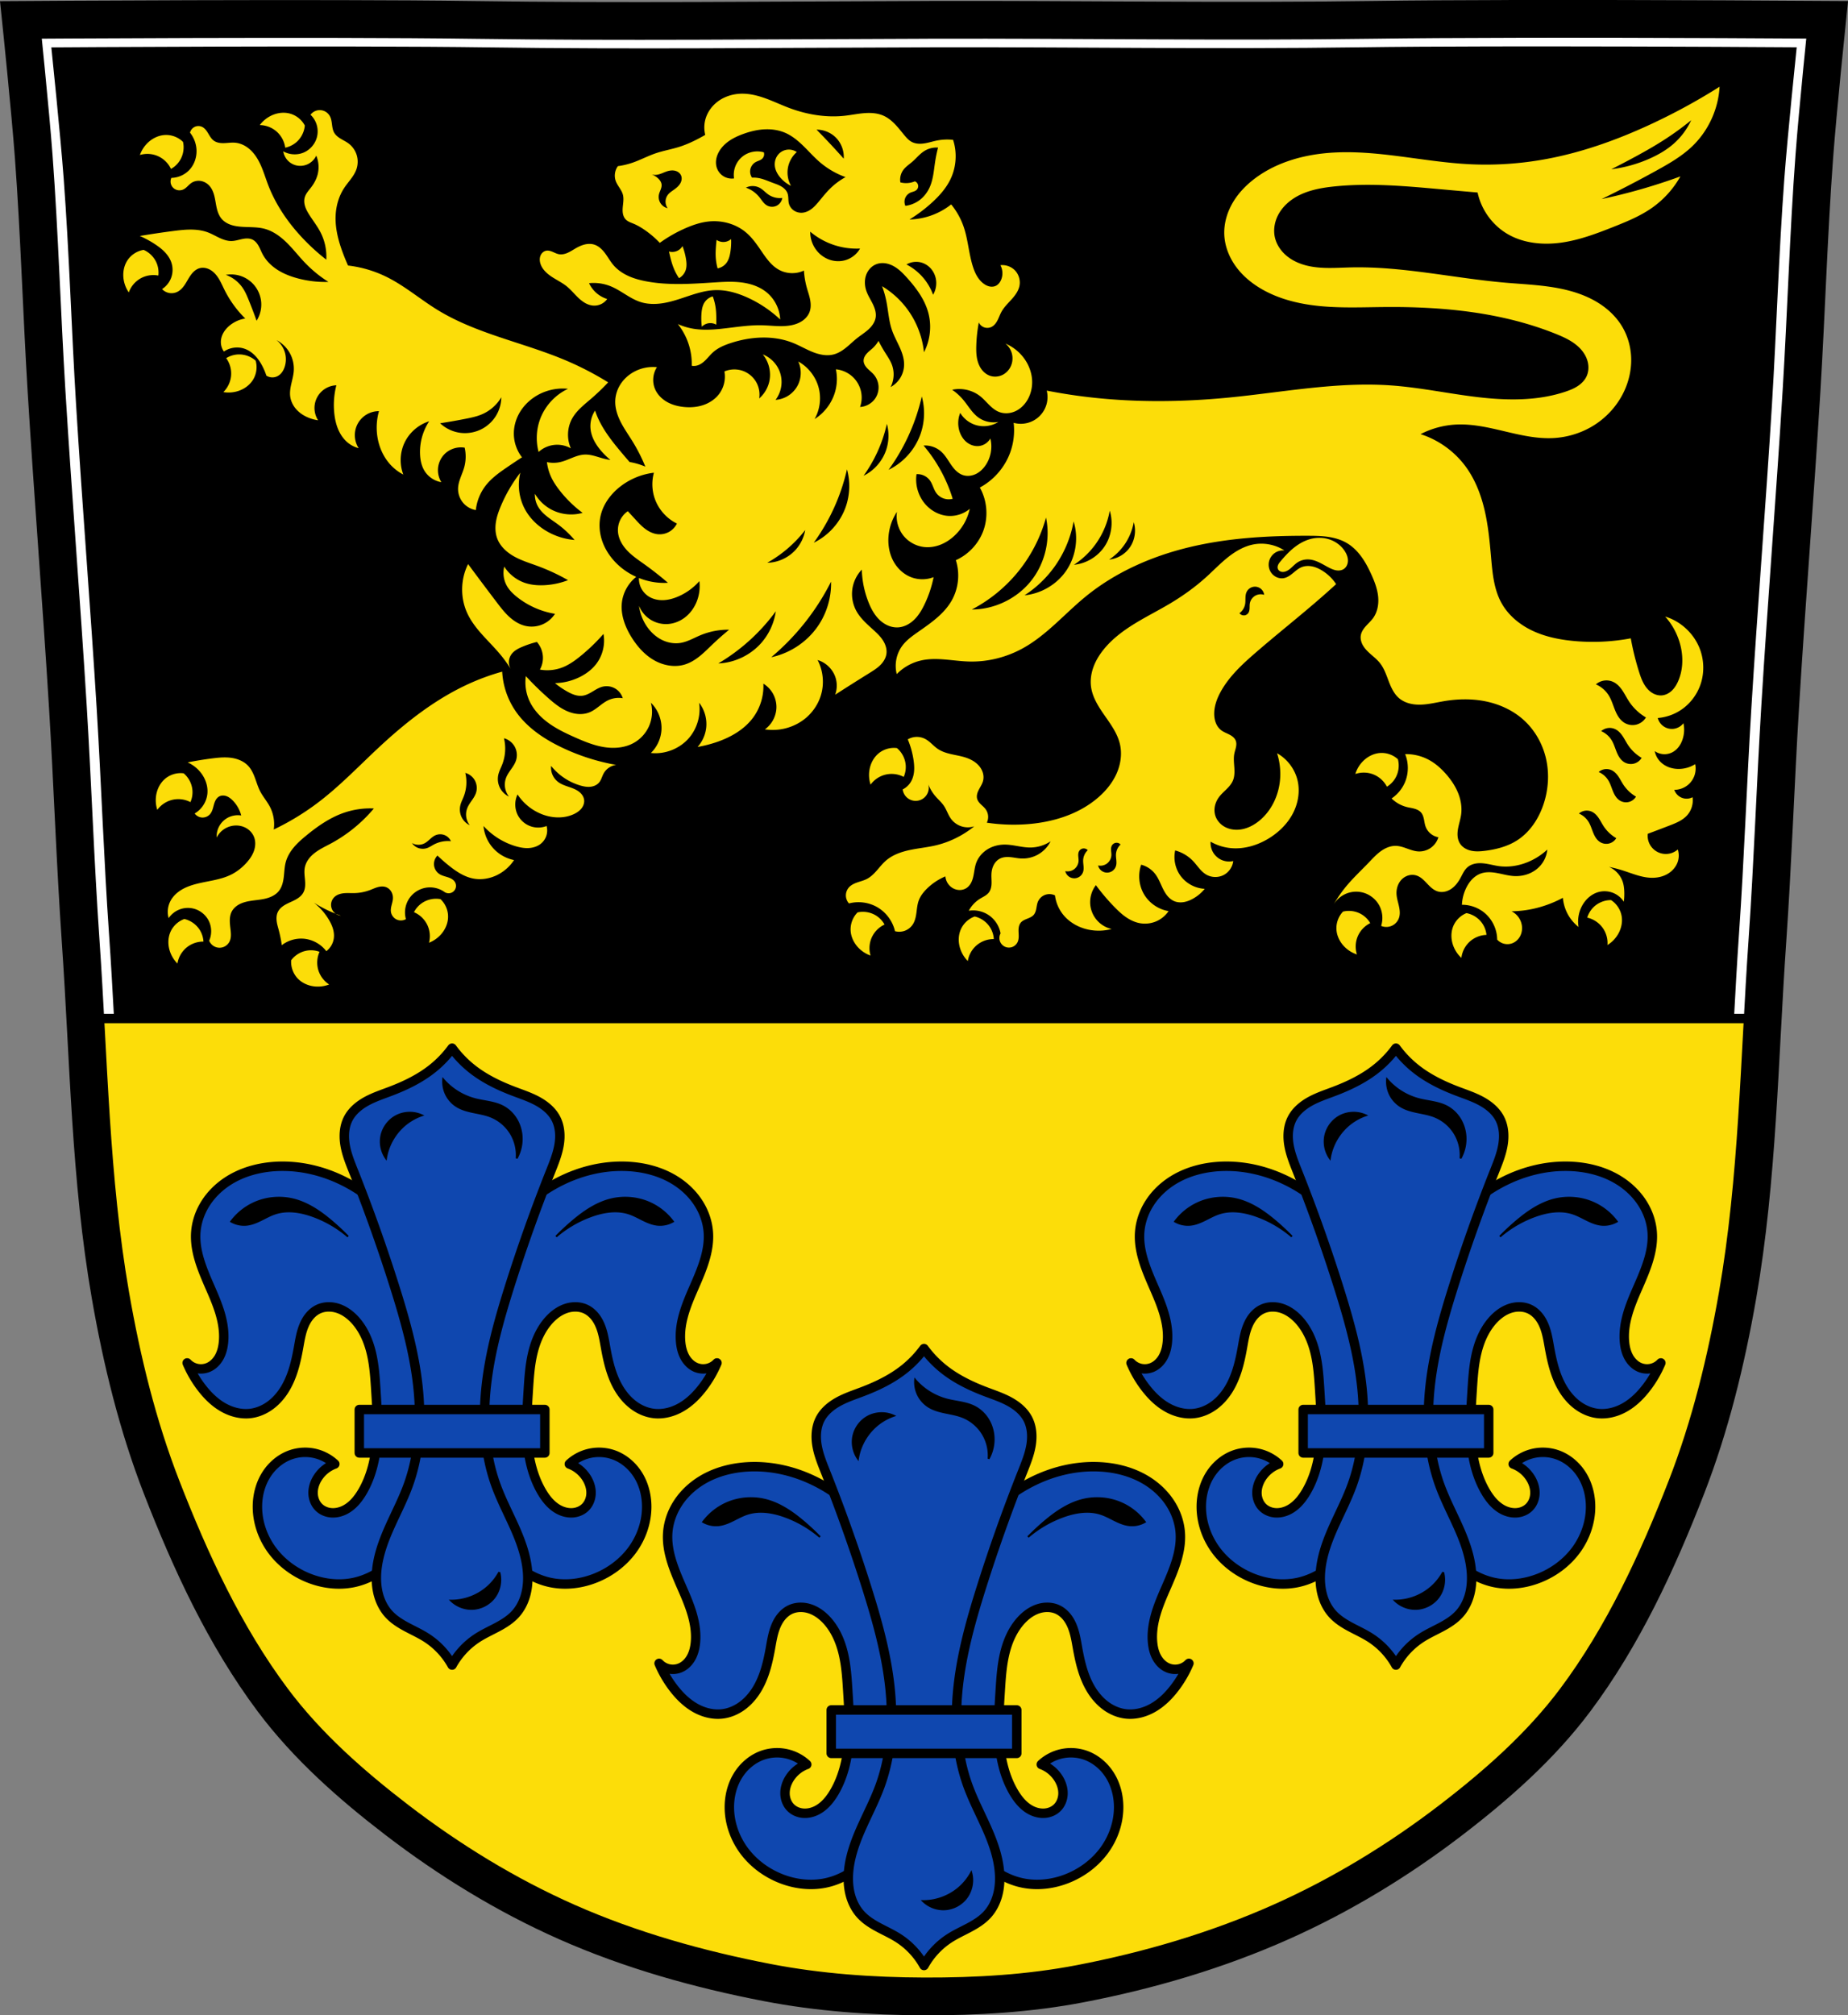 <svg xmlns="http://www.w3.org/2000/svg" width="979.28" height="1067.6" viewBox="0 0 979.284 1067.603"><rect x="0" y="0" width="979.284" height="1067.603" fill="#808080" stroke="none"/><path style="fill:#fff" d="M799.47 10.025c-26.17.053-51.02.198-70.798.478-79.11 1.122-156.7-.214-235.05 0-2.653.007-5.305.036-7.958.043-78.35.214-155.94 1.122-235.05 0-79.11-1.122-239.53 0-239.53 0s4.995 48.18 6.784 72.32c3.067 41.38 4.256 82.87 6.784 124.29 3.405 55.766 7.902 111.49 11.307 167.25 2.529 41.41 3.91 82.9 6.784 124.29 4.346 62.59 5.02 125.75 15.786 187.56 6.02 34.562 14.418 68.979 27.14 101.67 15.355 39.473 33.473 78.71 58.839 112.63 18.288 24.456 41.648 45.04 65.884 63.62 27.747 21.272 57.962 39.816 89.93 53.968 33.818 14.97 69.917 25.08 106.24 32.09 27.334 5.278 55.35 7.255 83.19 7.349 27.662.094 55.55-1.52 82.71-6.741 36.46-7.01 72.54-17.626 106.46-32.746 31.934-14.235 62.23-32.696 89.98-53.968 24.24-18.58 47.595-39.17 65.884-63.62 25.365-33.919 43.484-73.16 58.839-112.63 12.718-32.695 21.12-67.16 27.14-101.72 10.762-61.814 11.44-124.97 15.786-187.56 2.874-41.39 4.256-82.87 6.784-124.29 3.405-55.766 7.902-111.44 11.307-167.21 2.529-41.41 3.717-82.909 6.784-124.29 1.79-24.14 6.784-72.32 6.784-72.32s-90.24-.636-168.73-.478"/><path style="opacity:1;fill:#fcdd09;fill-opacity:1;fill-rule:evenodd;stroke:#000;stroke-width:5;stroke-linecap:round;stroke-linejoin:round;stroke-miterlimit:4;stroke-dasharray:none;stroke-opacity:1;paint-order:fill markers stroke" d="M45.188 539.533c2.661 49.121 4.913 98.333 13.341 146.72 6.02 34.563 14.417 68.98 27.139 101.67 15.355 39.474 33.474 78.71 58.84 112.63 18.288 24.456 41.647 45.039 65.883 63.619 27.747 21.272 57.961 39.817 89.93 53.969 33.817 14.97 69.917 25.08 106.24 32.09 27.333 5.277 55.35 7.255 83.189 7.35 27.662.093 55.55-1.522 82.709-6.743 36.46-7.01 72.541-17.626 106.46-32.746 31.935-14.235 62.23-32.695 89.98-53.967 24.24-18.58 47.595-39.17 65.884-63.62 25.365-33.918 43.483-73.16 58.838-112.63 12.718-32.695 21.12-67.159 27.14-101.719 8.42-48.358 10.674-97.536 13.335-146.623H45.187z"/><path style="fill:none;stroke:#000;stroke-width:20" d="M799.47 10.025c-26.17.053-51.02.198-70.798.478-79.11 1.122-156.7-.214-235.05 0-2.653.007-5.305.036-7.958.043-78.35.214-155.94 1.122-235.05 0-79.11-1.122-239.53 0-239.53 0s4.995 48.18 6.784 72.32c3.067 41.38 4.256 82.87 6.784 124.29 3.405 55.766 7.902 111.49 11.307 167.25 2.529 41.41 3.91 82.9 6.784 124.29 4.346 62.59 5.02 125.75 15.786 187.56 6.02 34.562 14.418 68.979 27.14 101.67 15.355 39.473 33.473 78.71 58.839 112.63 18.288 24.456 41.648 45.04 65.884 63.62 27.747 21.272 57.962 39.816 89.93 53.968 33.818 14.97 69.917 25.08 106.24 32.09 27.334 5.278 55.35 7.255 83.19 7.349 27.662.094 55.55-1.52 82.71-6.741 36.46-7.01 72.54-17.626 106.46-32.746 31.934-14.235 62.23-32.696 89.98-53.968 24.24-18.58 47.595-39.17 65.884-63.62 25.365-33.919 43.484-73.16 58.839-112.63 12.718-32.695 21.12-67.16 27.14-101.72 10.762-61.814 11.44-124.97 15.786-187.56 2.874-41.39 4.256-82.87 6.784-124.29 3.405-55.766 7.902-111.44 11.307-167.21 2.529-41.41 3.717-82.909 6.784-124.29 1.79-24.14 6.784-72.32 6.784-72.32s-90.24-.636-168.73-.478z"/><path d="M817.82 24.568c-9.644-.002-19.302.004-28.783.023v.002c-25.284.051-49.3.189-68.41.459-76.44 1.081-151.42-.206-227.14 0-2.563.007-5.128.036-7.691.043-75.71.206-150.69 1.081-227.13 0s-231.46 0-231.46 0 4.825 46.39 6.555 69.64c2.964 39.844 4.113 79.8 6.557 119.68 3.29 53.698 7.636 107.35 10.926 161.05 2.443 39.879 3.778 79.82 6.555 119.68 1.029 14.774 1.845 29.582 2.645 44.39h858.41c.801-14.84 1.617-29.676 2.648-44.48 2.777-39.857 4.111-79.8 6.555-119.68 3.29-53.698 7.636-107.31 10.926-161.01 2.443-39.879 3.593-79.83 6.557-119.68 1.729-23.25 6.555-69.64 6.555-69.64s-66.76-.469-134.27-.484"/><path style="fill:#fcdd09;fill-opacity:1;stroke:none;stroke-width:1px;stroke-linecap:butt;stroke-linejoin:miter;stroke-opacity:1" d="M911.227 45.945a322.69 322.69 0 0 1-37.364 20.295c-17.4 8.015-35.59 14.496-54.426 17.989-13.364 2.478-27.016 3.44-40.591 2.767-24.997-1.239-49.773-7.99-74.721-5.996-13.595 1.086-27.235 4.92-38.285 12.914-4.912 3.553-9.286 7.93-12.4 13.13-3.115 5.202-4.926 11.257-4.667 17.313.265 6.165 2.667 12.145 6.342 17.102 3.675 4.957 8.579 8.925 13.953 11.957 9.656 5.447 20.747 7.909 31.793 8.857 11.046.95 22.158.454 33.244.368 30.696-.24 61.905 2.783 90.383 14.242 4.855 1.953 9.763 4.251 13.246 8.156 1.742 1.952 3.086 4.293 3.676 6.842.59 2.549.393 5.309-.756 7.66-1.027 2.103-2.765 3.802-4.732 5.07-1.968 1.269-4.167 2.136-6.387 2.88-14.788 4.95-30.818 4.713-46.306 2.898-15.489-1.815-30.8-5.15-46.356-6.235-28.653-1.996-57.205 3.678-85.793 6.457-25.301 2.46-50.876 2.65-76.105-.46-6.8-.839-13.57-1.916-20.295-3.23.61 2.453.546 5.069-.18 7.49a14.245 14.245 0 0 1-3.973 6.349 14.232 14.232 0 0 1-6.27 3.345 14.232 14.232 0 0 1-7.105-.117 34.492 34.492 0 0 1-1.94 16.012c-2.893 7.745-8.689 14.369-15.982 18.266 3.983 7.065 4.6 15.934 1.631 23.482-2.597 6.605-7.868 12.114-14.351 15.002 2.28 7.071 1.43 15.092-2.283 21.527-4.111 7.124-11.202 11.915-17.938 16.635-2.978 2.087-5.983 4.256-8.154 7.174-3.146 4.227-4.256 9.903-2.936 15.004a26.253 26.253 0 0 1 12.72-7.176c8.378-1.96 17.096.303 25.696.524 9.881.253 19.795-2.265 28.446-7.045 12.601-6.964 22.116-18.293 33.27-27.399 15.802-12.902 34.96-21.31 54.792-26.092 20.574-4.96 41.88-6.139 63.043-6.084 3.51.01 7.032.055 10.506.557 3.473.502 6.913 1.476 9.945 3.244 3.094 1.804 5.683 4.39 7.795 7.281 2.112 2.893 3.767 6.093 5.252 9.352 1.681 3.69 3.17 7.53 3.61 11.56.439 4.031-.26 8.307-2.631 11.596-1.11 1.538-2.54 2.813-3.805 4.225-1.265 1.412-2.397 3.04-2.717 4.908-.26 1.526.048 3.115.695 4.522.648 1.406 1.618 2.644 2.698 3.753 2.16 2.22 4.786 3.982 6.716 6.403 2.219 2.781 3.37 6.236 4.637 9.56 1.268 3.324 2.779 6.71 5.475 9.032 1.563 1.345 3.465 2.265 5.455 2.806 1.99.541 4.067.713 6.129.653 4.123-.12 8.158-1.143 12.224-1.83 7.344-1.241 14.921-1.39 22.215.115 7.294 1.505 14.3 4.712 19.858 9.67 6.05 5.397 10.24 12.784 12.045 20.69 1.805 7.904 1.26 16.293-1.28 23.993-2.535 7.687-7.213 14.872-14.025 19.242-5.048 3.239-11.01 4.794-16.961 5.545-2.439.308-4.934.487-7.338-.027-1.202-.257-2.372-.688-3.418-1.334-1.046-.646-1.966-1.51-2.617-2.553-.696-1.113-1.07-2.407-1.203-3.713s-.027-2.627.191-3.922c.436-2.589 1.317-5.093 1.666-7.695.516-3.849-.166-7.802-1.62-11.402-1.456-3.6-3.664-6.864-6.208-9.797-2.697-3.11-5.82-5.9-9.457-7.826a25.451 25.451 0 0 0-12.394-2.936c1.894 4.646 1.894 10.03 0 14.676a19.576 19.576 0 0 1-7.176 8.807 17.714 17.714 0 0 0 8.154 4.566c1.33.328 2.695.5 4.01.883 1.315.382 2.61 1.002 3.49 2.05.815.971 1.21 2.225 1.469 3.466.26 1.24.406 2.51.814 3.71a8.919 8.919 0 0 0 2.623 3.873 8.916 8.916 0 0 0 4.229 1.999 10.597 10.597 0 0 1-4.067 5.638 10.602 10.602 0 0 1-6.699 1.863c-2.02-.133-3.951-.844-5.857-1.529-1.906-.684-3.858-1.357-5.883-1.406-2.895-.07-5.697 1.156-8.041 2.855-2.344 1.7-4.304 3.862-6.309 5.952-4.047 4.219-8.347 8.212-12.07 12.72a66.475 66.475 0 0 0-6.521 9.46 14 14 0 0 1 6.779-5.743 14.013 14.013 0 0 1 8.877-.455c3.58 1.008 6.709 3.518 8.469 6.795 1.76 3.277 2.125 7.275.988 10.816a7.17 7.17 0 0 0 5.652-.058 7.172 7.172 0 0 0 3.807-4.18c.694-2.041.421-4.282-.055-6.385-.476-2.103-1.152-4.184-1.252-6.338-.129-2.788.794-5.671 2.758-7.654a8.261 8.261 0 0 1 3.55-2.13c1.342-.387 2.793-.401 4.13.001 1.148.346 2.19.986 3.12 1.742.931.757 1.76 1.632 2.585 2.502.825.87 1.656 1.743 2.588 2.498.931.756 1.973 1.394 3.123 1.737 1.215.362 2.521.384 3.761.12 1.24-.262 2.416-.802 3.461-1.52 2.09-1.437 3.634-3.549 4.846-5.776 1.058-1.945 1.94-4.065 3.588-5.543 1.093-.98 2.47-1.614 3.902-1.941 1.432-.328 2.918-.36 4.381-.23 2.926.256 5.763 1.136 8.676 1.517 4.261.556 8.63.021 12.719-1.303a34.04 34.04 0 0 0 12.722-7.502 15.142 15.142 0 0 1-3.275 8.031c-1.711 2.117-4 3.747-6.527 4.758-2.527 1.012-5.286 1.409-8.002 1.236-2.918-.185-5.754-1.009-8.627-1.548-2.874-.54-5.905-.785-8.67.166-1.768.607-3.356 1.686-4.666 3.02-1.31 1.332-2.35 2.914-3.176 4.59a22.708 22.708 0 0 0-2.307 8.993 18.73 18.73 0 0 1 11.534 3.922c4.405 3.434 7.115 8.944 7.148 14.53a7.336 7.336 0 0 0 3.5 2.155 7.333 7.333 0 0 0 4.11-.08c1.814-.572 3.371-1.87 4.341-3.507.97-1.637 1.365-3.594 1.195-5.489a10.036 10.036 0 0 0-1.712-4.757 10.046 10.046 0 0 0-3.825-3.313 57.99 57.99 0 0 0 11.764-1.383c2.424-.54 4.81-1.24 7.146-2.078a61.58 61.58 0 0 0 8.305-3.687 22.068 22.068 0 0 0 2.766 8.992 22.078 22.078 0 0 0 5.537 6.459c-.698-4.1.137-8.443 2.307-11.992 1.838-3.009 4.685-5.472 8.07-6.457a12.257 12.257 0 0 1 7.644.28 12.26 12.26 0 0 1 5.965 4.792c.232-1.834.307-3.688.229-5.535-.066-1.558-.244-3.12-.692-4.614-1.096-3.662-3.872-6.782-7.38-8.3a68.56 68.56 0 0 1 7.15 1.845c5.015 1.587 9.962 3.774 15.22 3.92 2.941.082 5.934-.508 8.497-1.953 2.562-1.445 4.663-3.784 5.572-6.582a10.529 10.529 0 0 0 0-6.455 9.696 9.696 0 0 1-5.094 2.3 9.696 9.696 0 0 1-5.513-.917 9.707 9.707 0 0 1-4.18-4.008 9.698 9.698 0 0 1-1.125-5.678c3.85-1.443 7.694-2.904 11.531-4.383 3.341-1.287 6.8-2.668 9.225-5.302 2.366-2.57 3.498-6.232 2.998-9.69a6.952 6.952 0 0 1-4.153.694 6.937 6.937 0 0 1-3.418-1.526 6.94 6.94 0 0 1-2.117-3.088 11.4 11.4 0 0 0 7.15-2.537 11.36 11.36 0 0 0 3.514-4.984c.687-1.94.829-4.07.407-6.084a16.538 16.538 0 0 1-8.534 2.535c-2.052.03-4.118-.331-6.004-1.14-1.886-.81-3.585-2.075-4.834-3.704a11.093 11.093 0 0 1-2.076-4.611 9.043 9.043 0 0 0 4.516 1.623 9.05 9.05 0 0 0 4.709-.932c1.354-.68 2.524-1.7 3.45-2.9.924-1.2 1.608-2.579 2.085-4.018a16.343 16.343 0 0 0 .461-8.533 7.827 7.827 0 0 1-5.533 2.998 7.807 7.807 0 0 1-5.086-1.416 7.797 7.797 0 0 1-2.986-4.35 26.045 26.045 0 0 0 11.76-3.921c5.11-3.227 9.023-8.283 10.945-14.014 1.921-5.73 1.856-12.095-.104-17.812-2.91-8.493-10.086-15.4-18.682-17.989a35.873 35.873 0 0 1 8.301 16.145c1.321 5.97 1.05 12.38-1.383 17.988-.796 1.835-1.83 3.595-3.26 4.994-1.429 1.4-3.28 2.42-5.27 2.617-1.573.156-3.177-.21-4.583-.93-1.406-.719-2.622-1.781-3.615-3.01-1.987-2.455-3.075-5.5-4.027-8.513a142.35 142.35 0 0 1-4.383-17.76 108.883 108.883 0 0 1-30.442 1.385c-7.43-.71-14.865-2.213-21.617-5.394-6.752-3.182-12.813-8.145-16.437-14.67-4.053-7.296-4.808-15.903-5.534-24.217-.73-8.377-1.522-16.78-3.433-24.969-1.911-8.189-4.989-16.205-9.944-23-5.905-8.098-14.437-14.25-23.986-17.297a46.08 46.08 0 0 1 18.682-5.074c8.711-.46 17.34 1.561 25.83 3.57 8.489 2.01 17.118 4.034 25.83 3.579 7.8-.408 15.497-2.851 22.05-7.1 6.554-4.249 11.942-10.3 15.313-17.346 2.632-5.5 4.035-11.602 3.895-17.697-.14-6.095-1.847-12.17-5.051-17.357-3.004-4.863-7.269-8.884-12.096-11.944-4.827-3.06-10.21-5.184-15.734-6.648-11.05-2.929-22.59-3.248-33.977-4.24-27.269-2.378-54.275-8.706-81.64-8.073-7.917.184-15.978.938-23.65-1.021-3.837-.98-7.538-2.656-10.561-5.213-3.024-2.557-5.339-6.035-6.15-9.91-.802-3.825-.104-7.893 1.652-11.383 1.756-3.49 4.53-6.417 7.752-8.627 6.444-4.42 14.419-5.946 22.193-6.742 19.158-1.962 38.474-.121 57.654 1.613 6.073.55 12.147 1.088 18.221 1.615 1.949 9.206 7.974 17.471 16.143 22.14 8.425 4.817 18.638 5.75 28.248 4.4 9.61-1.352 18.777-4.832 27.797-8.413 7.034-2.792 14.106-5.7 20.294-10.056a50.756 50.756 0 0 0 14.99-16.604 310.426 310.426 0 0 1-41.744 11.992 645.183 645.183 0 0 0 29.29-15.22c6.606-3.651 13.222-7.47 18.681-12.684 8.586-8.2 13.893-19.74 14.53-31.596zm-517.942 3.682c-4.31.02-8.647 1.213-12.21 3.637-3.565 2.424-6.31 6.106-7.358 10.287a16.33 16.33 0 0 0 0 7.902 93.7 93.7 0 0 1-3.387 1.883c-3.383 1.789-6.887 3.373-10.539 4.516-4.096 1.28-8.357 1.998-12.418 3.386-4.101 1.402-7.948 3.472-12.043 4.893a40.606 40.606 0 0 1-7.902 1.88c-1.647 2.231-2.086 5.3-1.13 7.903.467 1.268 1.229 2.403 1.96 3.54.731 1.135 1.448 2.307 1.805 3.61.598 2.189.13 4.504-.061 6.764-.095 1.13-.12 2.277.096 3.39.215 1.114.682 2.2 1.468 3.018.55.571 1.236.996 1.95 1.34.713.344 1.46.613 2.191.918 2.13.889 4.124 2.074 6.022 3.387a50.454 50.454 0 0 1 7.902 6.775 73.752 73.752 0 0 1 13.924-7.904c3.731-1.61 7.629-2.918 11.666-3.387 7.054-.819 14.487 1.105 19.947 5.647 3.16 2.627 5.585 6.014 7.902 9.408 2.73 3.999 5.531 8.224 9.785 10.537 4.005 2.177 9.048 2.32 13.17.375.181 3.053.687 6.087 1.506 9.033.586 2.107 1.333 4.172 1.752 6.319.42 2.146.495 4.419-.246 6.476-.716 1.99-2.17 3.667-3.922 4.852-1.75 1.184-3.787 1.9-5.863 2.299-5.064.974-10.275.122-15.43 0-7.307-.173-14.556 1.127-21.826 1.88-4.755.493-9.58.75-14.3 0a33.95 33.95 0 0 1-8.51-2.527 34.015 34.015 0 0 1 6.226 12.313 33.96 33.96 0 0 1 1.154 9.785 6.388 6.388 0 0 0 2.258 0c1.923-.346 3.582-1.556 4.977-2.924 1.394-1.368 2.598-2.925 4.054-4.227 2.655-2.373 6.024-3.787 9.409-4.892 10.712-3.5 22.673-4.235 33.117 0 3.517 1.426 6.801 3.383 10.33 4.78 3.529 1.395 7.454 2.216 11.121 1.241 2.46-.654 4.65-2.076 6.629-3.678 1.978-1.601 3.79-3.403 5.789-4.978 1.973-1.554 4.124-2.886 5.977-4.582 1.852-1.696 3.427-3.85 3.808-6.332.38-2.47-.461-4.97-1.566-7.211-1.106-2.242-2.492-4.357-3.326-6.713-.94-2.653-1.135-5.613-.256-8.287a10.18 10.18 0 0 1 2.086-3.635 8.943 8.943 0 0 1 3.44-2.379c1.468-.557 3.083-.691 4.64-.482 1.557.209 3.058.754 4.437 1.506 2.76 1.503 5 3.793 7.104 6.127 4.87 5.402 9.362 11.427 11.29 18.441 1.919 6.975 1.093 14.664-2.259 21.074-.889-8.738-4.326-17.203-9.783-24.086a46.441 46.441 0 0 0-12.42-10.914 51.648 51.648 0 0 1 2.258 7.905c1.035 5.144 1.293 10.472 3.011 15.43 1.075 3.1 2.695 5.977 4.043 8.968 1.349 2.992 2.44 6.19 2.354 9.47a13.759 13.759 0 0 1-2.012 6.792 13.76 13.76 0 0 1-5.139 4.875c1.84-3.563 2.12-7.897.754-11.666-.881-2.434-2.388-4.58-3.763-6.774a72.542 72.542 0 0 1-3.387-6.021 17.211 17.211 0 0 1-3.012 3.764c-1.048.987-2.223 1.842-3.187 2.912-.483.534-.91 1.124-1.219 1.775-.309.65-.495 1.366-.484 2.086.01.761.239 1.509.595 2.182.357.672.837 1.272 1.364 1.822 1.053 1.1 2.297 2.008 3.308 3.146a10.613 10.613 0 0 1 2.62 6.024 10.464 10.464 0 0 1-1.49 6.394c-1.749 2.84-4.949 4.732-8.28 4.893a15.093 15.093 0 0 0 .564-7.94 15.098 15.098 0 0 0-3.574-7.113 15.176 15.176 0 0 0-9.785-4.892c.692 3.34.692 6.82 0 10.16-1.371 6.62-5.55 12.611-11.29 16.183 2.742-4.856 3.566-10.762 2.259-16.183-1.447-6-5.508-11.322-10.914-14.301 1.74 3.76 1.74 8.283 0 12.043a14.42 14.42 0 0 1-4.887 5.79 14.416 14.416 0 0 1-7.156 2.49 15.778 15.778 0 0 0 3.129-8.063 15.783 15.783 0 0 0-1.623-8.496 15.843 15.843 0 0 0-8.28-7.526c3.328 4.006 4.622 9.617 3.387 14.676a16.881 16.881 0 0 1-5.27 8.656 13.448 13.448 0 0 0-1.502-8.504 13.448 13.448 0 0 0-6.4-5.797c-3.317-1.427-7.22-1.427-10.537 0 .784 4.209-.315 8.732-2.941 12.112-2.102 2.705-5.104 4.647-8.356 5.724-3.252 1.078-6.745 1.319-10.154.98-3.188-.315-6.361-1.146-9.13-2.759-2.767-1.613-5.113-4.05-6.3-7.025-1.456-3.651-1.021-7.999 1.129-11.29a21.102 21.102 0 0 0-12.523 2.655c-2.712 1.55-5.076 3.726-6.77 6.35-1.694 2.624-2.706 5.697-2.81 8.818-.132 3.917 1.144 7.766 2.923 11.258 1.78 3.491 4.06 6.699 6.123 10.031a92.003 92.003 0 0 1 6.92 13.57 37.904 37.904 0 0 0-8.365-2.449 421.211 421.211 0 0 1-4.514-5.289c-4.752-5.67-9.41-11.554-12.377-18.332a42.886 42.886 0 0 1-1.394-3.629 14.981 14.981 0 0 0-2.42 9.584c.413 4.465 2.83 8.526 5.77 11.912a39.676 39.676 0 0 0 4.787 4.653 30.057 30.057 0 0 1-2.51-.44c-3.734-.839-7.353-2.558-11.176-2.396-2.28.096-4.476.863-6.594 1.712-2.118.85-4.215 1.795-6.445 2.28-2.27.493-4.649.493-6.92 0a26.2 26.2 0 0 0 2.395 8.25c1.141 2.378 2.637 4.57 4.257 6.652a63.661 63.661 0 0 0 12.243 11.975c-5.545 1.584-11.704.9-16.766-1.864a22.365 22.365 0 0 1-8.516-8.248 12.842 12.842 0 0 0 1.598 6.653c1.169 2.105 2.912 3.84 4.793 5.344 1.881 1.503 3.916 2.802 5.852 4.236a51.832 51.832 0 0 1 8.78 8.248 34.96 34.96 0 0 1-15.433-5.055c-4.207-2.591-7.874-6.12-10.379-10.379-3.54-6.021-4.615-13.446-2.927-20.224a79.069 79.069 0 0 0-10.377 17.83c-1.13 2.7-2.115 5.482-2.559 8.375-.444 2.892-.327 5.914.695 8.656 1.57 4.211 5.138 7.41 9.069 9.59 3.93 2.18 8.271 3.486 12.486 5.045a107.166 107.166 0 0 1 15.967 7.45 40.536 40.536 0 0 1-12.508 2.661c-3.594.183-7.254-.124-10.645-1.33a21.026 21.026 0 0 1-10.644-8.516 14.024 14.024 0 0 0 1.332 10.114c1.351 2.43 3.403 4.399 5.588 6.119a43.877 43.877 0 0 0 19.957 8.781 14.767 14.767 0 0 1-6.832 5.693 14.77 14.77 0 0 1-8.867.694c-3.259-.764-6.177-2.631-8.637-4.9-2.46-2.27-4.505-4.942-6.531-7.606a1868.151 1868.151 0 0 1-15.168-20.225c-4.002 7.947-4.205 17.708-.533 25.813 3.949 8.718 11.744 14.966 17.83 22.353a66.545 66.545 0 0 1 5.322 7.452 7.228 7.228 0 0 1-.994-3.899c.047-1.358.49-2.7 1.26-3.82 1.346-1.958 3.56-3.118 5.746-4.047a51.176 51.176 0 0 1 7.824-2.606 12.863 12.863 0 0 1 3.193 7.985 12.814 12.814 0 0 1-1.596 6.652c3.904.708 7.998.335 11.71-1.064 3.631-1.37 6.834-3.672 9.845-6.121a99.971 99.971 0 0 0 12.133-11.705c1.015 5.548-.434 11.5-3.885 15.962-2.178 2.817-5.083 5.02-8.248 6.653a31.305 31.305 0 0 1-13.572 3.459 43.968 43.968 0 0 0 6.652 4.525c1.227.679 2.492 1.3 3.832 1.711 1.34.41 2.764.607 4.153.418 1.939-.263 3.697-1.248 5.375-2.256 1.677-1.008 3.367-2.075 5.27-2.535a9.02 9.02 0 0 1 6.542.938 9.017 9.017 0 0 1 4.1 5.183 13.107 13.107 0 0 0-7.717 1.065c-1.773.837-3.33 2.061-4.885 3.255-1.555 1.195-3.148 2.383-4.96 3.131-1.877.775-3.94 1.05-5.966.914-2.025-.136-4.012-.677-5.877-1.478-3.73-1.603-6.932-4.204-9.978-6.887a160.933 160.933 0 0 1-11.975-11.709 23.648 23.648 0 0 0 1.864 13.04c2.188 4.821 5.969 8.792 10.263 11.89 4.295 3.098 9.111 5.387 13.951 7.535 4.856 2.155 9.82 4.202 15.057 5.092 5.238.89 10.827.544 15.545-1.899a19.053 19.053 0 0 0 8.572-9.097 19.047 19.047 0 0 0 1.008-12.457c3.873 3.75 5.975 9.258 5.588 14.636-.324 4.493-2.353 8.841-5.588 11.975 7.496.833 15.32-2.256 20.225-7.984 4.332-5.06 6.327-12.043 5.322-18.627 2.97 3.791 4.343 8.795 3.725 13.572a18.348 18.348 0 0 1-4.524 9.846 66.135 66.135 0 0 0 9.58-2.397c7.715-2.554 15.17-6.737 19.957-13.305 3.725-5.11 5.637-11.512 5.322-17.828a14.595 14.595 0 0 1 5.041 5.227 14.594 14.594 0 0 1 1.88 7.014c.041 4.66-2.32 9.278-6.122 11.974 2.73.407 5.52.407 8.25 0 4.79-.714 9.394-2.704 13.147-5.765 3.752-3.062 6.635-7.194 8.14-11.797 2.046-6.256 1.458-13.33-1.595-19.16 4.518 1.327 8.253 5.06 9.58 9.58.839 2.857.745 5.98-.266 8.78a1336.481 1336.481 0 0 1 18.094-11.44c1.986-1.235 3.994-2.479 5.674-4.106 1.679-1.628 3.028-3.695 3.375-6.008.384-2.562-.5-5.186-1.92-7.353-1.42-2.168-3.344-3.948-5.266-5.686-3.278-2.965-6.673-5.96-8.781-9.846a18.822 18.822 0 0 1-2.094-11.386c.522-3.89 2.308-7.6 5.022-10.434a50.909 50.909 0 0 0 3.459 17.031c1.346 3.448 3.112 6.804 5.752 9.399 1.32 1.297 2.85 2.389 4.545 3.133 1.694.743 3.554 1.133 5.402 1.039 3.268-.167 6.332-1.838 8.67-4.127 2.338-2.29 4.02-5.163 5.433-8.114a60.773 60.773 0 0 0 4.791-14.37 16.647 16.647 0 0 1-11.974 0c-3.973-1.551-7.26-4.66-9.301-8.405-2.04-3.745-2.872-8.091-2.674-12.352a27.495 27.495 0 0 1 4.524-13.837c-.629 4.328.568 8.894 3.24 12.357 2.672 3.463 6.782 5.78 11.129 6.271 2.904.329 5.877-.135 8.603-1.189 2.727-1.054 5.21-2.69 7.364-4.666a27.623 27.623 0 0 0 8.25-14.37c-3.219 2.701-7.522 4.07-11.71 3.725-4.755-.39-9.224-2.956-12.242-6.652-3.474-4.255-5.06-9.999-4.257-15.433a8.19 8.19 0 0 1 4.046.789 8.18 8.18 0 0 1 3.14 2.67c1.366 1.954 1.826 4.432 3.192 6.386a8.195 8.195 0 0 0 3.887 2.983 8.196 8.196 0 0 0 4.895.21 79.718 79.718 0 0 0-5.854-14.103 79.738 79.738 0 0 0-9.58-14.103c3.363-.232 6.8.947 9.313 3.193 2.164 1.934 3.59 4.536 5.238 6.926.824 1.195 1.718 2.352 2.781 3.34 1.063.987 2.305 1.805 3.69 2.242 2.17.684 4.586.378 6.638-.602 2.053-.98 3.759-2.596 5.07-4.455 2.899-4.106 3.898-9.497 2.663-14.37-1.24 2.209-3.601 3.746-6.121 3.991-2.247.218-4.538-.562-6.315-1.955-1.776-1.393-3.053-3.365-3.797-5.496a14.427 14.427 0 0 1 .266-10.111c1.973 3.298 5.31 5.752 9.047 6.652 3.772.908 7.904.22 11.178-1.863-3.675.703-7.626-.186-10.645-2.395-3.312-2.423-5.346-6.169-7.984-9.312a29.468 29.468 0 0 0-5.854-5.323c5.148-1.133 10.78.174 14.902 3.46 1.685 1.342 3.108 2.977 4.637 4.495 1.529 1.519 3.21 2.952 5.21 3.754 2.775 1.114 6 .893 8.72-.351 2.72-1.244 4.94-3.452 6.447-6.035 1.889-3.24 2.69-7.076 2.406-10.815-.284-3.738-1.634-7.37-3.736-10.474A23.749 23.749 0 0 0 532.785 182a10.151 10.151 0 0 1 3.371 5.082 10.145 10.145 0 0 1-.177 6.094c-.787 2.248-2.415 4.208-4.522 5.318-2.107 1.11-4.68 1.34-6.922.537-1.473-.527-2.778-1.475-3.81-2.65-1.033-1.175-1.798-2.574-2.323-4.047-1.05-2.947-1.148-6.143-1.05-9.27a79.821 79.821 0 0 1 1.33-12.24 5.038 5.038 0 0 0 2.828 2.582 5.036 5.036 0 0 0 3.824-.187c1.475-.702 2.516-2.085 3.268-3.535.75-1.451 1.271-3.014 2.054-4.448 1.359-2.488 3.442-4.484 5.34-6.59 1.898-2.105 3.69-4.467 4.24-7.248.56-2.833-.314-5.912-2.277-8.03-1.963-2.12-4.966-3.223-7.834-2.88 1.326 2.423 1.428 5.477.266 7.983-.566 1.22-1.453 2.34-2.662 2.927-1.02.496-2.212.581-3.323.354-1.11-.228-2.145-.754-3.064-1.418-1.512-1.093-2.728-2.562-3.672-4.172-.944-1.61-1.624-3.362-2.182-5.142-2.123-6.782-2.503-14.028-4.789-20.756a38.452 38.452 0 0 0-6.654-11.975 37.062 37.062 0 0 1-9.846 5.588 37.076 37.076 0 0 1-12.24 2.394 79.988 79.988 0 0 0 11.709-8.78c4.055-3.667 7.783-7.828 10.111-12.774 3.006-6.385 3.472-13.923 1.276-20.63a27.923 27.923 0 0 0-8.655.378c-2.204.446-4.354 1.157-6.578 1.498-2.223.34-4.593.281-6.593-.746-1.671-.858-2.947-2.314-4.141-3.764-1.596-1.937-3.132-3.93-4.883-5.728-1.75-1.799-3.736-3.41-6.03-4.432-3.137-1.398-6.683-1.618-10.109-1.36-3.425.26-6.8.973-10.212 1.36-10.036 1.138-20.28-.581-29.731-4.14-4.076-1.536-8.019-3.407-12.107-4.909-4.089-1.502-8.375-2.637-12.73-2.617zm-224.162 8.719c-.763.04-1.52.222-2.217.539a6.14 6.14 0 0 0-2.36 1.896 12.25 12.25 0 0 1 3.306 5.43c.597 2.058.638 4.275.117 6.353-.91 3.633-3.597 6.776-7.043 8.243-3.446 1.466-7.572 1.222-10.82-.641a9.161 9.161 0 0 0 2.03 4.459 9.166 9.166 0 0 0 4.05 2.762c2.216.75 4.718.602 6.841-.381a9.454 9.454 0 0 0 4.56-4.56 15.702 15.702 0 0 1 .76 9.882c-.627 2.489-1.868 4.797-3.42 6.842-1.282 1.69-2.818 3.285-3.42 5.32-.457 1.55-.319 3.232.155 4.778.474 1.545 1.268 2.973 2.125 4.343 1.995 3.19 4.365 6.154 6.082 9.502a28.202 28.202 0 0 1 3.041 14.444 110.471 110.471 0 0 1-12.543-11.403c-7.716-8.181-14.212-17.626-18.244-28.125-1.802-4.691-3.126-9.616-5.709-13.927-1.291-2.156-2.9-4.145-4.89-5.678-1.992-1.533-4.38-2.597-6.883-2.82-1.94-.174-3.888.155-5.834.214-.974.03-1.953-.01-2.907-.209-.953-.199-1.88-.563-2.662-1.144-1.277-.95-2.071-2.395-2.89-3.76-.41-.682-.838-1.359-1.354-1.965-.516-.606-1.125-1.143-1.838-1.498a4.626 4.626 0 0 0-3.967-.043 4.624 4.624 0 0 0-2.494 3.084 15.89 15.89 0 0 1 3.42 8.742c.283 3.99-1.051 8.117-3.8 11.022-2.443 2.58-5.95 4.124-9.502 4.182a4.636 4.636 0 0 0-.415 2.33c.067.795.343 1.572.795 2.23a4.744 4.744 0 0 0 2.754 1.895 4.918 4.918 0 0 0 3.328-.375c.81-.402 1.49-1.015 2.141-1.641.65-.626 1.288-1.278 2.04-1.78 1.453-.97 3.295-1.314 5.017-1.011 1.722.303 3.314 1.233 4.484 2.531 1.054 1.17 1.767 2.614 2.258 4.11.49 1.495.768 3.05 1.039 4.601.27 1.55.537 3.106 1.004 4.61.467 1.503 1.144 2.961 2.16 4.164 1.185 1.401 2.793 2.405 4.51 3.054 1.716.65 3.545.958 5.373 1.125 4.315.394 8.736.02 12.922 1.14 4.541 1.217 8.463 4.117 11.81 7.419 3.348 3.301 6.228 7.044 9.475 10.445a66.21 66.21 0 0 0 12.54 10.264 56.442 56.442 0 0 1-16.341-1.9c-3.757-1.01-7.436-2.421-10.705-4.53-3.269-2.109-6.123-4.944-7.92-8.394-.73-1.401-1.281-2.892-2.06-4.266-.78-1.374-1.833-2.66-3.26-3.336-.846-.4-1.79-.57-2.727-.582-.936-.012-1.867.128-2.783.32-1.832.385-3.64.983-5.512 1.022-2.244.046-4.429-.72-6.463-1.67-2.033-.95-3.98-2.097-6.08-2.89-5.753-2.176-12.143-1.546-18.244-.76a454.349 454.349 0 0 0-17.863 2.66 52.495 52.495 0 0 1 8.361 4.56c1.785 1.196 3.506 2.51 4.979 4.074 1.473 1.565 2.696 3.392 3.382 5.428a12.216 12.216 0 0 1-.048 7.883 12.213 12.213 0 0 1-4.891 6.182 6.973 6.973 0 0 0 3.744 2.052 6.973 6.973 0 0 0 4.237-.533c1.655-.777 2.938-2.18 3.97-3.69 1.032-1.509 1.856-3.15 2.871-4.671.612-.916 1.296-1.79 2.114-2.528.817-.737 1.773-1.337 2.828-1.654 1.531-.46 3.214-.295 4.697.305 1.482.6 2.772 1.614 3.836 2.808 2.127 2.39 3.345 5.426 4.77 8.29a57.06 57.06 0 0 0 11.02 15.203 17.265 17.265 0 0 0-8.36 3.8c-1.302 1.091-2.447 2.385-3.268 3.872-.82 1.486-1.308 3.172-1.293 4.87a8.765 8.765 0 0 0 1.61 4.964c3.144-2.175 7.34-2.744 10.949-1.485 2.114.738 4 2.055 5.56 3.66 1.561 1.605 2.808 3.495 3.846 5.479a33.236 33.236 0 0 1 2.15 5.105 5.976 5.976 0 0 0 2.92.922 5.977 5.977 0 0 0 2.992-.652c.932-.48 1.726-1.204 2.35-2.045.624-.842 1.082-1.8 1.414-2.793a12.98 12.98 0 0 0 .115-7.807 12.976 12.976 0 0 0-4.416-6.437 17.199 17.199 0 0 1 7.024 6.83 17.193 17.193 0 0 1 2.113 9.564c-.166 2.266-.78 4.47-1.281 6.686-.501 2.216-.891 4.499-.6 6.752.351 2.713 1.7 5.252 3.594 7.226 1.894 1.975 4.314 3.403 6.889 4.33a22.04 22.04 0 0 0 4.298 1.075 12.095 12.095 0 0 1-1.882-5.674c-.14-2.01.234-4.054 1.078-5.883a12.11 12.11 0 0 1 4.254-4.973 12.11 12.11 0 0 1 6.226-2.013 42.084 42.084 0 0 0-1.074 15.049c.331 3.013.997 6.012 2.246 8.775 1.25 2.762 3.103 5.287 5.547 7.082a14.926 14.926 0 0 0 5.107 2.418 12.788 12.788 0 0 1-2.029-6.377 12.786 12.786 0 0 1 1.49-6.523 12.788 12.788 0 0 1 4.71-4.93 12.794 12.794 0 0 1 6.58-1.79 31.987 31.987 0 0 0-.807 13.708c.892 5.585 3.34 10.97 7.256 15.05a24.979 24.979 0 0 0 6.449 4.837c-2.107-5.517-1.808-11.905.806-17.2 2.574-5.212 7.35-9.292 12.9-11.02a29.765 29.765 0 0 0-4.837 17.47c.13 3.096.778 6.24 2.42 8.869 1.94 3.106 5.256 5.316 8.869 5.912a12.205 12.205 0 0 1-1.71-7.856 12.207 12.207 0 0 1 3.59-7.193c2.727-2.638 6.743-3.874 10.481-3.225.78 3.444.688 7.081-.267 10.48-.52 1.85-1.288 3.62-1.946 5.425-.658 1.805-1.213 3.675-1.28 5.595a11.433 11.433 0 0 0 2.534 7.543 11.437 11.437 0 0 0 6.873 4.014c.51-4.777 2.396-9.4 5.375-13.17 3.007-3.804 7.016-6.668 11.018-9.406a403.242 403.242 0 0 1 8.062-5.375 20.683 20.683 0 0 1-4.298-11.824c-.144-3.839.81-7.698 2.62-11.086s4.464-6.305 7.593-8.534c5.3-3.775 12.002-5.532 18.474-4.843-6.481 3.03-11.748 8.575-14.443 15.203-2.336 5.744-2.741 12.252-1.139 18.242a14.77 14.77 0 0 1 9.121-3.8c2.769-.14 5.574.527 7.983 1.9-2.262-5.044-1.971-11.157.76-15.963 2.358-4.152 6.26-7.149 9.88-10.262a117.13 117.13 0 0 0 9.123-8.742 163.545 163.545 0 0 0-22.804-11.781c-22.38-9.417-46.96-13.907-67.655-26.606-9.143-5.61-17.364-12.739-26.984-17.484a62.572 62.572 0 0 0-20.406-6.022 113.851 113.851 0 0 1-2.399-5.76c-2.524-6.562-4.456-13.5-4.181-20.525.204-5.23 1.676-10.456 4.562-14.822 2.179-3.297 5.167-6.147 6.461-9.881.836-2.41.89-5.087.147-7.527a12.156 12.156 0 0 0-4.329-6.157c-1.284-.956-2.744-1.647-4.115-2.474-1.37-.828-2.692-1.836-3.486-3.227-.752-1.316-.97-2.86-1.166-4.363-.196-1.503-.393-3.046-1.113-4.379a6.14 6.14 0 0 0-2.055-2.223 6.141 6.141 0 0 0-3.633-.972zm-18.44 1.388c-.302-.01-.605-.008-.908.002-2.016.069-4.026.573-5.859 1.426a16.576 16.576 0 0 0-6.266 5.1c3.22.039 6.41 1.25 8.844 3.355a13.923 13.923 0 0 1 4.649 8.615 13.127 13.127 0 0 0 5.582-2.64c2.055-1.664 3.565-3.976 4.312-6.51.25-.845.416-1.711.486-2.59-1.652-3.149-4.696-5.536-8.148-6.39a12.888 12.888 0 0 0-2.691-.368zm745.505 3.955a37.738 37.738 0 0 1-9.327 12.483c-3.694 3.243-7.999 5.738-12.484 7.75a71.913 71.913 0 0 1-20.518 5.738c3.511-1.78 7.001-3.596 10.473-5.451 6.297-3.365 12.535-6.86 18.512-10.764a156.97 156.97 0 0 0 13.343-9.756zm-489.94 4.795c3.368-.031 6.752.535 9.838 1.871 3.69 1.598 6.835 4.229 9.709 7.04 2.874 2.81 5.54 5.842 8.588 8.464a43.451 43.451 0 0 0 13.687 7.961 37.328 37.328 0 0 0-8.52 6.424c-1.952 1.97-3.677 4.15-5.446 6.285-1.173 1.416-2.377 2.824-3.819 3.963-1.442 1.14-3.153 2.006-4.982 2.184-1.582.154-3.217-.228-4.543-1.104-1.327-.875-2.329-2.244-2.719-3.785-.22-.867-.248-1.77-.295-2.664-.046-.893-.115-1.798-.404-2.644-.555-1.622-1.884-2.879-3.365-3.74-1.482-.863-3.13-1.388-4.735-1.987-2.306-.861-4.569-1.896-6.984-2.373a15.68 15.68 0 0 0-3.772-.28 5.814 5.814 0 0 1-.838-4.55 5.814 5.814 0 0 1 2.793-3.69c.577-.32 1.204-.54 1.811-.796.607-.258 1.208-.562 1.682-1.02.436-.422.75-.968.898-1.557a3.283 3.283 0 0 0-.06-1.795c-3.833-1.136-8.2-.274-11.313 2.235a12.473 12.473 0 0 0-3.791 5.195 12.477 12.477 0 0 0-.678 6.397 8.426 8.426 0 0 1-5.515-1.098 8.425 8.425 0 0 1-3.565-4.35c-.495-1.386-.614-2.895-.42-4.355.194-1.46.695-2.87 1.399-4.164 1.291-2.375 3.25-4.345 5.47-5.887 2.221-1.542 4.703-2.674 7.239-3.611 3.605-1.333 7.372-2.292 11.209-2.52.48-.028.96-.044 1.441-.049zm26.459.196a14.492 14.492 0 0 1 9.775 3.771c3.171 2.908 4.918 7.3 4.61 11.592a414.25 414.25 0 0 0-14.385-15.363zM88.631 71.51a12.155 12.155 0 0 0-1.332.01c-3.228.198-6.318 1.663-8.707 3.843a16.578 16.578 0 0 0-4.451 6.742 13.91 13.91 0 0 1 9.443.555 13.921 13.921 0 0 1 7.016 6.826 13.122 13.122 0 0 0 4.533-4.191c1.462-2.203 2.211-4.86 2.166-7.502a12.77 12.77 0 0 0-.313-2.617c-2.204-2.196-5.25-3.517-8.355-3.666zm407.514 6.64c.316-.003.632.004.949.026a72.398 72.398 0 0 0-1.535 7.404c-.711 4.63-.999 9.423-2.934 13.688-1.287 2.835-3.301 5.359-5.867 7.123a15.84 15.84 0 0 1-6.983 2.652 5.33 5.33 0 0 1-.125-4.043 5.33 5.33 0 0 1 2.78-2.94c.536-.239 1.108-.386 1.664-.576.556-.19 1.108-.43 1.547-.82a2.76 2.76 0 0 0 .77-1.156 2.76 2.76 0 0 0 .105-1.385 2.755 2.755 0 0 0-.586-1.258 2.757 2.757 0 0 0-1.127-.81 12.011 12.011 0 0 1-7.682.558 8.729 8.729 0 0 1 1.537-6.564c1.269-1.734 3.124-2.924 4.748-4.33 2.173-1.882 3.988-4.205 6.426-5.727a12.272 12.272 0 0 1 6.313-1.842zm-78.454 1.098a7.426 7.426 0 0 0-4.398 1.723 7.694 7.694 0 0 0-2.266 3.283 8.353 8.353 0 0 0-.388 3.978c.295 2.067 1.333 3.972 2.654 5.588a17.196 17.196 0 0 0 5.865 4.61 14.526 14.526 0 0 1-1.676-9.22 14.539 14.539 0 0 1 4.748-8.66 7.422 7.422 0 0 0-4.539-1.302zm-61.83 11.049a7.11 7.11 0 0 1 .793.002c.352.02.7.07 1.045.15.69.162 1.353.454 1.916.883.564.43 1.026.998 1.301 1.65.29.686.366 1.452.266 2.19a5.556 5.556 0 0 1-.756 2.084c-.763 1.278-1.93 2.262-3.14 3.129-1.188.85-2.463 1.636-3.354 2.793a6.041 6.041 0 0 0-1.245 3.539 6.039 6.039 0 0 0 1.106 3.584 6.2 6.2 0 0 1-3.795-2.686 6.203 6.203 0 0 1-.814-4.578c.194-.902.59-1.744.914-2.607.324-.864.58-1.782.482-2.7-.12-1.117-.76-2.121-1.537-2.933a9.07 9.07 0 0 0-4.328-2.514 7.56 7.56 0 0 0 3.49.28c1.851-.29 3.522-1.253 5.309-1.817a9.52 9.52 0 0 1 2.347-.45zm43.131 8.27a7.87 7.87 0 0 1 3.686.98c1.652.925 2.913 2.411 4.468 3.49a10.77 10.77 0 0 0 7.403 1.817c-.259 1.777-1.45 3.392-3.072 4.162-1.623.77-3.628.671-5.168-.252-.84-.504-1.53-1.222-2.141-1.987-.612-.764-1.155-1.58-1.77-2.341a16.039 16.039 0 0 0-7.123-5.03 7.857 7.857 0 0 1 3.717-.84zm30.362 24.165a38.194 38.194 0 0 0 11.593 6.704 38.213 38.213 0 0 0 14.805 2.234c-1.754 3.086-4.8 5.41-8.24 6.285-2.446.622-5.065.526-7.475-.223-2.41-.749-4.61-2.142-6.353-3.966-2.801-2.93-4.392-6.982-4.33-11.034zm-41.932 3.918c-.809.706-1.8 1.2-2.85 1.418a6.365 6.365 0 0 1-4.851-.984 95.644 95.644 0 0 0-.332 3.559c-.122 1.636-.203 3.278-.143 4.918.082 2.23.426 4.451 1.02 6.603a7.595 7.595 0 0 0 4.601-2.771c1.275-1.631 1.821-3.71 2.15-5.754.373-2.308.507-4.654.405-6.989zm-75.164 2.553c-.86.01-1.723.134-2.557.346-1.668.423-3.233 1.183-4.722 2.045-1.377.796-2.706 1.686-4.16 2.328-1.456.641-3.077 1.025-4.641.74-1.163-.212-2.224-.776-3.313-1.236-1.088-.46-2.278-.826-3.44-.606-.738.14-1.426.52-1.966 1.043a4.661 4.661 0 0 0-1.166 1.907c-.464 1.43-.276 3.014.268 4.417 1.094 2.826 3.506 4.935 6.046 6.586 2.54 1.652 5.303 2.975 7.664 4.873 2.315 1.862 4.174 4.223 6.344 6.252 1.085 1.015 2.255 1.95 3.555 2.668 1.3.718 2.739 1.213 4.22 1.313a8.413 8.413 0 0 0 4.135-.783 8.415 8.415 0 0 0 3.233-2.696 15.847 15.847 0 0 1-5.32-2.865 15.863 15.863 0 0 1-4.297-5.525c3.877-.398 7.848.169 11.459 1.636 5.58 2.269 10.21 6.599 15.96 8.391 3.423 1.067 7.093 1.174 10.649.72 3.556-.452 7.02-1.45 10.43-2.562 5.967-1.944 11.94-4.269 18.213-4.502 6.074-.225 12.078 1.546 17.597 4.094a64.03 64.03 0 0 1 16.987 11.46c-.234-5.595-2.993-11.036-7.368-14.53-3.721-2.972-8.43-4.502-13.156-5.1-4.725-.597-9.512-.318-14.266-.015-12.154.774-24.468 1.695-36.425-.616-3.207-.62-6.385-1.475-9.352-2.841-2.966-1.367-5.725-3.262-7.838-5.752-1.639-1.932-2.86-4.179-4.375-6.21-1.514-2.03-3.429-3.908-5.855-4.636a8.509 8.509 0 0 0-2.543-.344zm49.404 1.162a6.316 6.316 0 0 1-2.252 2.25 6.36 6.36 0 0 1-4.91.615c.251 1.165.524 2.325.818 3.479.406 1.59.852 3.172 1.432 4.707a28.814 28.814 0 0 0 3.07 5.934 7.592 7.592 0 0 0 3.479-4.092c.688-1.952.544-4.097.205-6.139-.382-2.306-1-4.573-1.842-6.754zm-285.553 2.01c-3.512.557-6.747 2.677-8.662 5.674-1.74 2.726-2.378 6.086-2.023 9.3a16.577 16.577 0 0 0 2.826 7.569 13.909 13.909 0 0 1 6.01-7.305 13.925 13.925 0 0 1 9.65-1.646 13.121 13.121 0 0 0-.715-6.133c-.918-2.48-2.625-4.65-4.787-6.17-.72-.507-1.489-.94-2.299-1.289zm409.09 6.34a10.03 10.03 0 0 1 3.022.361c1.86.521 3.559 1.585 4.873 3.004a11.537 11.537 0 0 1 2.703 5.068c.741 3.02.25 6.323-1.336 8.995a29.31 29.31 0 0 0-5.135-8.891 29.265 29.265 0 0 0-8.972-7.147 10.21 10.21 0 0 1 4.845-1.39zm-362.43 6.654c1.734.035 3.464.348 5.096.934a16.095 16.095 0 0 1 6.772 4.677 16.112 16.112 0 0 1 3.785 9.25 16.096 16.096 0 0 1-2.451 9.686c-1.3-3.65-2.68-7.272-4.135-10.863-.937-2.31-1.915-4.626-3.334-6.676a18.29 18.29 0 0 0-8.84-6.77 15.967 15.967 0 0 1 3.108-.238zm254.938 11.643a7.596 7.596 0 0 0-4.346 3.158c-1.129 1.735-1.492 3.854-1.644 5.918a34.421 34.421 0 0 0 .199 6.996 6.31 6.31 0 0 1 2.717-1.656 6.363 6.363 0 0 1 4.918.56c.03-1.19.04-2.383.025-3.574-.02-1.64-.081-3.284-.283-4.912a28.815 28.815 0 0 0-1.586-6.49zm-250.99 30.736c-.33 0-.661.014-.99.041-2.071.168-4.101.84-5.864 1.94a13.924 13.924 0 0 1 2.58 9.443 13.912 13.912 0 0 1-4.088 8.531 16.58 16.58 0 0 0 8.055-.63c3.065-1.035 5.842-3.032 7.578-5.76 1.91-3 2.467-6.827 1.49-10.247a12.77 12.77 0 0 0-2.138-1.54 13.306 13.306 0 0 0-6.623-1.778zm361.756 22.258a33.57 33.57 0 0 1-.526 19.49c-2.814 8.386-9.116 15.537-17.076 19.38a106.316 106.316 0 0 0 10.594-18.15 106.399 106.399 0 0 0 7.008-20.72zm-222.809.431a19.356 19.356 0 0 1-2.67 9.54 19.36 19.36 0 0 1-7.06 6.949 19.414 19.414 0 0 1-11.8 2.385 19.41 19.41 0 0 1-10.907-5.088c4.612-.712 9.21-1.522 13.787-2.432 2.944-.585 5.903-1.22 8.648-2.434a22 22 0 0 0 10.002-8.92zm204.313 14.083a23.933 23.933 0 0 1-.37 13.79c-1.976 5.935-6.4 10.995-11.988 13.715a75.375 75.375 0 0 0 7.438-12.843 75.697 75.697 0 0 0 4.92-14.662zm-21.145 24.093a33.564 33.564 0 0 1-.525 19.489c-2.815 8.385-9.116 15.537-17.077 19.38a106.317 106.317 0 0 0 10.594-18.15 106.38 106.38 0 0 0 7.008-20.719zm-102.318 1.803a23.285 23.285 0 0 0 .297 13.24c1.912 5.911 6.314 10.972 11.902 13.686a10.24 10.24 0 0 1-4.174 4.412 10.234 10.234 0 0 1-5.943 1.242c-2.532-.247-4.894-1.444-6.909-2.996-2.014-1.552-3.725-3.457-5.439-5.336a443.444 443.444 0 0 0-3.57-3.867 12.235 12.235 0 0 0-4.041 4.74 12.237 12.237 0 0 0-1.166 6.12c.27 3.824 2.346 7.335 4.996 10.107 2.65 2.771 5.869 4.92 8.988 7.15a175.524 175.524 0 0 1 12.496 9.818c-5.229.317-10.505-.596-15.367-2.54a11.223 11.223 0 0 0 .814 4.566 11.235 11.235 0 0 0 3.99 4.967c2.28 1.575 5.107 2.252 7.878 2.197 2.77-.056 5.492-.812 8.04-1.9a31.717 31.717 0 0 0 11.307-8.182 22.214 22.214 0 0 1-1.19 10.265c-1.247 3.405-3.366 6.512-6.2 8.774-2.834 2.262-6.39 3.65-10.016 3.723a15.479 15.479 0 0 1-8.799-2.559 15.48 15.48 0 0 1-5.78-7.111c.505 3.995 2 7.862 4.315 11.158 1.984 2.823 4.586 5.241 7.662 6.803 3.077 1.561 6.637 2.235 10.041 1.675 3.683-.605 6.973-2.57 10.415-4.015a38.357 38.357 0 0 1 15.322-2.977 153.315 153.315 0 0 0-8.926 7.885c-2.192 2.093-4.326 4.257-6.691 6.152-2.366 1.895-4.99 3.527-7.889 4.41-5.41 1.649-11.43.507-16.334-2.31s-8.776-7.18-11.783-11.97c-3.49-5.56-5.96-12.077-5.207-18.597.61-5.284 3.432-10.262 7.595-13.562-3.922-1.766-7.534-4.216-10.57-7.266-3.232-3.245-5.841-7.145-7.369-11.463-1.528-4.317-1.95-9.056-.963-13.529 1.345-6.093 5.241-11.43 10.117-15.324a36.073 36.073 0 0 1 18.15-7.586zm241.558 20.1c1.965 6.33.91 13.532-2.789 19.023-3.634 5.395-9.742 9.035-16.201 9.654a43.185 43.185 0 0 0 11.961-11.605 43.403 43.403 0 0 0 7.03-17.072zm-33.775 3.666c2.506 11.785-.624 24.642-8.266 33.957-7.508 9.151-19.213 14.708-31.05 14.742a78.676 78.676 0 0 0 23.68-18.988 78.728 78.728 0 0 0 15.636-29.711zm14.623 2.039c2.688 8.637 1.243 18.462-3.818 25.955-4.973 7.361-13.332 12.327-22.17 13.172a59.026 59.026 0 0 0 16.369-15.836 59.115 59.115 0 0 0 9.619-23.291zm31.871.394c1.351 4.374.624 9.348-1.92 13.143-2.5 3.728-6.699 6.244-11.14 6.672a29.76 29.76 0 0 0 8.224-8.02 30.065 30.065 0 0 0 4.836-11.795zm-174.088 4.158a21.166 21.166 0 0 1-5.453 10.866c-3.79 3.997-9.199 6.385-14.658 6.472a66.466 66.466 0 0 0 10.715-7.474 66.877 66.877 0 0 0 9.396-9.864zm272.852 4.15a18.425 18.425 0 0 0-5.213.64c-3.216.87-6.163 2.575-8.758 4.664-2.596 2.088-4.858 4.558-6.996 7.113-.475.567-.95 1.148-1.256 1.822a3.43 3.43 0 0 0-.3 1.063 2.48 2.48 0 0 0 .122 1.093c.158.435.456.813.826 1.088.371.276.812.45 1.268.526.911.15 1.853-.092 2.682-.5 1.07-.527 1.983-1.32 2.855-2.133.873-.813 1.725-1.658 2.715-2.322 1.852-1.242 4.144-1.784 6.365-1.592 1.933.166 3.785.862 5.528 1.717 1.742.854 3.4 1.871 5.134 2.74 1.172.586 2.396 1.108 3.692 1.303 1.295.194 2.681.032 3.789-.668a4.751 4.751 0 0 0 1.685-1.899 5.863 5.863 0 0 0 .592-2.48c.04-1.714-.592-3.385-1.482-4.85-1.824-3-4.77-5.27-8.088-6.416a16.97 16.97 0 0 0-5.16-.908zm-31.16 3.085c-1.44 0-2.877.138-4.29.42-5.005.997-9.532 3.683-13.52 6.869-3.987 3.186-7.525 6.891-11.308 10.318-5.86 5.309-12.309 9.947-19.095 14.004-6.257 3.741-12.8 6.992-19.006 10.817-6.206 3.824-12.132 8.284-16.643 14.011-2.165 2.75-3.994 5.789-5.166 9.086-1.172 3.298-1.674 6.861-1.201 10.328.77 5.642 4.004 10.609 7.264 15.278 3.26 4.668 6.708 9.418 8.015 14.96 1.23 5.213.426 10.794-1.75 15.688-2.175 4.894-5.663 9.131-9.709 12.64-10.491 9.102-24.529 13.297-38.386 14.225a96.05 96.05 0 0 1-20.664-.85c.549-1.133.783-2.419.668-3.673a7 7 0 0 0-1.329-3.488c-.7-.951-1.628-1.706-2.476-2.528-.849-.822-1.646-1.758-1.975-2.892-.236-.817-.215-1.695-.031-2.526.184-.83.525-1.618.914-2.375.778-1.512 1.77-2.94 2.213-4.584.38-1.415.326-2.935-.084-4.341-.41-1.407-1.167-2.701-2.135-3.801-1.936-2.2-4.657-3.582-7.459-4.44-2.404-.736-4.9-1.122-7.35-1.691-2.449-.57-4.897-1.343-6.974-2.76-2.32-1.582-4.1-3.913-6.58-5.226a9.61 9.61 0 0 0-4.672-1.11 9.609 9.609 0 0 0-4.621 1.303 45.056 45.056 0 0 1 3.098 11.226c.272 1.942.417 3.913.222 5.864-.194 1.951-.74 3.889-1.771 5.556a10.517 10.517 0 0 1-4.258 3.872 7.006 7.006 0 0 0 1.976 4.023 7.008 7.008 0 0 0 4.024 1.978 6.992 6.992 0 0 0 3.643-.511 6.985 6.985 0 0 0 2.869-2.3 6.987 6.987 0 0 0 1.295-3.44 6.973 6.973 0 0 0-.235-2.477 21.915 21.915 0 0 0 3.85 6.404c1.467 1.696 3.2 3.173 4.451 5.033 1.435 2.136 2.174 4.688 3.678 6.776a11.164 11.164 0 0 0 5.533 4.049 11.16 11.16 0 0 0 6.855.015 52.86 52.86 0 0 1-6.775 4.647c-4.228 2.439-8.8 4.287-13.549 5.418-4.555 1.084-9.244 1.504-13.824 2.478-4.58.975-9.165 2.576-12.695 5.653-1.764 1.537-3.21 3.396-4.754 5.154-1.544 1.757-3.232 3.45-5.31 4.523-1.568.81-3.3 1.238-4.968 1.81-1.668.574-3.336 1.334-4.517 2.643a6.424 6.424 0 0 0-1.637 4.258c0 1.556.595 3.103 1.637 4.258 4.966-1.322 10.44-.611 14.904 1.936 4.74 2.705 8.267 7.455 9.484 12.775a8.655 8.655 0 0 0 5.346-.283 8.654 8.654 0 0 0 4.139-3.395c1.167-1.834 1.594-4.032 1.883-6.187.288-2.155.468-4.353 1.215-6.395.867-2.372 2.464-4.414 4.257-6.193a30.946 30.946 0 0 1 9.871-6.582c.19 2.525 1.685 4.918 3.872 6.195a7.398 7.398 0 0 0 3.81 1.024c1.331-.02 2.662-.436 3.74-1.217.957-.693 1.7-1.654 2.24-2.703.541-1.05.887-2.19 1.143-3.342.512-2.305.676-4.695 1.455-6.924 1.047-2.996 3.196-5.565 5.873-7.27 2.677-1.704 5.858-2.561 9.031-2.603 4.681-.061 9.257 1.588 13.938 1.549a19.533 19.533 0 0 0 10.646-3.291 16.648 16.648 0 0 1-6.482 6.889 16.646 16.646 0 0 1-9.197 2.208c-1.863-.101-3.694-.517-5.551-.699-1.857-.181-3.803-.112-5.482.7-1.503.726-2.697 2.015-3.46 3.5-.762 1.484-1.111 3.156-1.185 4.824-.073 1.66.119 3.322.059 4.982-.06 1.66-.403 3.377-1.414 4.695-.582.759-1.356 1.348-2.166 1.854-.811.506-1.667.936-2.48 1.437a16.85 16.85 0 0 0-6 6.387c3.755-.604 7.734.321 10.839 2.518 3.133 2.216 5.34 5.703 6 9.484a5.135 5.135 0 0 0-.395 3.975 5.138 5.138 0 0 0 2.608 3.027 5.133 5.133 0 0 0 3.988.2 5.134 5.134 0 0 0 2.897-2.75c.341-.794.475-1.663.51-2.526.034-.863-.028-1.727-.061-2.59-.034-.863-.038-1.733.11-2.584.147-.851.453-1.688.99-2.365.427-.54.988-.962 1.587-1.3.6-.34 1.24-.599 1.88-.854 1.277-.512 2.614-1.051 3.501-2.104.77-.914 1.109-2.113 1.332-3.287.223-1.174.356-2.378.797-3.488a6.71 6.71 0 0 1 3.785-3.739 6.707 6.707 0 0 1 5.313.254 20.434 20.434 0 0 0 4.064 9.871c3.375 4.38 8.513 7.253 13.938 8.325 3.96.782 8.098.649 12-.387a14.755 14.755 0 0 1-7.504-4.358 14.754 14.754 0 0 1-3.723-7.837c-.555-3.867.518-7.941 2.904-11.034 2.966 4.018 6.2 7.836 9.678 11.42 1.9 1.959 3.884 3.857 6.121 5.42 2.237 1.563 4.745 2.79 7.428 3.291 2.874.538 5.904.217 8.602-.91a15.207 15.207 0 0 0 6.69-5.478c-5.205-.854-9.984-4.039-12.774-8.516-2.948-4.73-3.608-10.816-1.743-16.067a13.856 13.856 0 0 1 7.356 4.84c1.861 2.385 2.879 5.3 4.23 8.006.676 1.353 1.445 2.67 2.43 3.819.985 1.147 2.196 2.125 3.598 2.693 1.524.618 3.228.727 4.853.473 1.626-.255 3.18-.862 4.633-1.635a21.52 21.52 0 0 0 6.58-5.42c-5.207-.23-10.237-3.041-13.162-7.356-2.54-3.746-3.47-8.544-2.516-12.968a20.424 20.424 0 0 1 9.485 5.613c1.155 1.211 2.154 2.56 3.242 3.832 1.088 1.272 2.283 2.483 3.726 3.33 2.73 1.603 6.274 1.722 9.106.307 2.831-1.416 4.86-4.323 5.217-7.469a9.879 9.879 0 0 1-5.578-.344 9.881 9.881 0 0 1-4.487-3.334 9.916 9.916 0 0 1-1.935-6.582 26.66 26.66 0 0 0 9.677 3.291c7.454 1.007 15.112-1.236 21.487-5.226 5.134-3.214 9.6-7.612 12.416-12.975 2.815-5.363 3.895-11.716 2.488-17.607-1.431-5.993-5.461-11.319-10.84-14.325a35.989 35.989 0 0 1 1.55 14.325c-.781 8.23-4.616 16.274-11.034 21.484-3.003 2.437-6.605 4.259-10.453 4.646-2.646.267-5.388-.168-7.727-1.433-2.338-1.265-4.242-3.388-5.049-5.922-.528-1.659-.58-3.456-.222-5.16.358-1.704 1.121-3.312 2.158-4.711 1.138-1.535 2.586-2.808 3.945-4.15 1.36-1.343 2.664-2.802 3.41-4.561.942-2.218.92-4.715.756-7.12-.163-2.403-.447-4.84.02-7.204.224-1.133.616-2.228.855-3.358.24-1.13.318-2.334-.082-3.418-.282-.764-.79-1.431-1.396-1.976-.607-.545-1.309-.974-2.034-1.348-1.448-.747-3.017-1.298-4.312-2.289-1.22-.933-2.143-2.227-2.74-3.642-.597-1.416-.877-2.952-.938-4.487-.172-4.34 1.377-8.59 3.485-12.389 4.48-8.073 11.41-14.47 18.388-20.517 11.732-10.165 23.943-19.768 35.616-30.002a435.303 435.303 0 0 0 7.093-6.357 23.784 23.784 0 0 0-7.64-7.323c-1.625-.971-3.383-1.752-5.244-2.097-1.862-.346-3.835-.235-5.577.507-1.68.717-3.061 1.971-4.474 3.13-1.413 1.157-2.96 2.269-4.756 2.599-1.397.257-2.873.009-4.139-.637a7.197 7.197 0 0 1-3.146-3.197 7.481 7.481 0 0 1-.672-4.441 7.66 7.66 0 0 1 2.865-4.836 7.663 7.663 0 0 1 5.41-1.53c-3.622-2.355-7.944-3.602-12.261-3.603zm-228.008 20.129c.203 7.885-2.005 15.817-6.25 22.465-5.695 8.917-15.082 15.394-25.44 17.554a127.19 127.19 0 0 0 17.555-18 127.23 127.23 0 0 0 14.135-22.02zm224.525 2.654c.268-.007.535.007.8.045 1.063.15 2.072.66 2.823 1.426a4.95 4.95 0 0 1 1.37 2.847 5.92 5.92 0 0 0-4.87.543 5.92 5.92 0 0 0-2.738 4.063c-.139.86-.082 1.739-.127 2.61-.045.87-.206 1.77-.715 2.478a2.915 2.915 0 0 1-2.312 1.193 2.92 2.92 0 0 1-2.329-1.168 7.734 7.734 0 0 0 2.999-4.846c.178-1.029.144-2.082.17-3.127.025-1.044.116-2.108.523-3.07a4.955 4.955 0 0 1 2.103-2.36 4.955 4.955 0 0 1 2.303-.634zm-253.797 13.025a32.376 32.376 0 0 1-7.943 17.041c-5.707 6.34-14.025 10.248-22.541 10.594a102.518 102.518 0 0 0 16.336-11.992 102.597 102.597 0 0 0 14.148-15.643zm-144.998 31.98a121.043 121.043 0 0 0-17.06 6.165c-18.033 8.091-33.818 20.482-48.28 33.955-10.494 9.777-20.431 20.215-31.834 28.916a135.83 135.83 0 0 1-23.875 14.59 20.076 20.076 0 0 0-2.123-12.203c-1.474-2.775-3.587-5.173-5.039-7.96-1.158-2.223-1.87-4.646-2.736-7-.866-2.352-1.92-4.695-3.63-6.529-2.308-2.473-5.637-3.808-8.987-4.273-3.35-.465-6.758-.131-10.114.295a185.064 185.064 0 0 0-12.998 2.123 18.435 18.435 0 0 1 7.239 5.791c2.28 3.06 3.578 6.918 3.228 10.719-.398 4.32-2.997 8.38-6.754 10.549a5.287 5.287 0 0 0 4.047 2.148 5.29 5.29 0 0 0 4.178-1.885c.567-.685.95-1.506 1.238-2.347.289-.842.49-1.71.73-2.567.241-.856.524-1.709.967-2.48.444-.772 1.057-1.464 1.838-1.889a4.226 4.226 0 0 1 1.926-.494 5.387 5.387 0 0 1 1.965.348c1.255.462 2.332 1.317 3.273 2.267a17.551 17.551 0 0 1 4.51 7.96c-2.842-.472-5.86.21-8.224 1.857a11.245 11.245 0 0 0-3.666 4.285 11.246 11.246 0 0 0-1.11 5.529 11.621 11.621 0 0 1 4.156-4.584 11.623 11.623 0 0 1 5.926-1.783c2.083-.044 4.185.495 5.947 1.605 1.763 1.11 3.17 2.799 3.868 4.762.831 2.342.628 4.97-.23 7.303-.86 2.332-2.336 4.393-4.014 6.226-2.27 2.48-4.952 4.6-7.96 6.102-5.83 2.91-12.535 3.367-18.833 5.04-2.728.726-5.416 1.696-7.807 3.194-2.392 1.499-4.484 3.554-5.723 6.09a12.485 12.485 0 0 0-.797 8.754 12.433 12.433 0 0 1 5.836-4.617 12.427 12.427 0 0 1 7.428-.422c3.468.884 6.498 3.357 8.059 6.578 1.56 3.221 1.622 7.13.166 10.399a5.953 5.953 0 0 0 2.113 2.671 5.95 5.95 0 0 0 3.236 1.06 5.954 5.954 0 0 0 3.285-.901 5.953 5.953 0 0 0 2.243-2.565c.743-1.638.7-3.514.529-5.305-.168-1.745-.445-3.485-.475-5.238-.03-1.753.204-3.548 1.006-5.107.856-1.664 2.318-2.967 3.965-3.854 1.647-.887 3.479-1.386 5.32-1.719 2.78-.502 5.62-.641 8.373-1.275 2.753-.634 5.496-1.838 7.278-4.03 1.686-2.072 2.333-4.795 2.652-7.448.32-2.653.365-5.358 1.063-7.938.786-2.908 2.381-5.55 4.322-7.855 1.94-2.305 4.223-4.293 6.553-6.204 5.952-4.88 12.374-9.369 19.63-11.937a42.618 42.618 0 0 1 16.182-2.389 78.283 78.283 0 0 1-22.812 18.57c-2.858 1.538-5.833 2.911-8.41 4.883-1.29.987-2.472 2.121-3.42 3.438-.95 1.316-1.66 2.818-1.965 4.412-.422 2.202-.065 4.467.119 6.701.092 1.117.14 2.243.025 3.358-.115 1.115-.399 2.224-.94 3.207-.697 1.269-1.798 2.279-3.01 3.074-1.21.795-2.536 1.392-3.853 1.996-1.316.604-2.636 1.222-3.82 2.057-1.183.835-2.234 1.906-2.846 3.218-.688 1.478-.781 3.174-.578 4.791.204 1.618.687 3.183 1.108 4.758a63.697 63.697 0 0 1 1.591 7.96 16.924 16.924 0 0 1 11.409-3.45c4.762.335 9.33 2.82 12.2 6.633a10.408 10.408 0 0 0 3.981-6.899c.216-1.713-.004-3.464-.502-5.117-.497-1.653-1.268-3.214-2.152-4.697a32.693 32.693 0 0 0-7.957-9.02 67.907 67.907 0 0 0 6.102 3.45c1.804.9 3.65 1.713 5.527 2.449-.096-.066-.198-.124-.29-.196a5.773 5.773 0 0 1-1.872-2.613 5.767 5.767 0 0 1-.174-3.209 5.775 5.775 0 0 1 1.584-2.799c1.328-1.293 3.208-1.87 5.053-2.054 1.844-.186 3.703-.025 5.556-.069a25.168 25.168 0 0 0 8.225-1.591c1.38-.518 2.717-1.158 4.137-1.553 1.42-.396 2.963-.534 4.351-.04 1.202.43 2.22 1.324 2.864 2.427.642 1.102.918 2.4.851 3.675-.062 1.167-.4 2.3-.685 3.434-.286 1.133-.524 2.305-.377 3.465.218 1.737 1.35 3.332 2.916 4.115 1.566.783 3.521.73 5.043-.137a13.343 13.343 0 0 1-.045-6.969 13.342 13.342 0 0 1 3.494-6.029 13.39 13.39 0 0 1 8.072-3.775 13.393 13.393 0 0 1 8.64 2.183 3.954 3.954 0 0 0 2.53.88 3.951 3.951 0 0 0 2.502-.952 3.953 3.953 0 0 0 1.305-2.338 3.954 3.954 0 0 0-.5-2.63c-.403-.676-1.005-1.219-1.674-1.631-.67-.413-1.407-.702-2.155-.946-1.494-.488-3.074-.817-4.396-1.668a6.444 6.444 0 0 1-2.875-4.654 6.442 6.442 0 0 1 1.814-5.16 86.628 86.628 0 0 0 6.368 5.57c3.79 3.002 7.979 5.748 12.732 6.631 4.202.78 8.63.022 12.469-1.856a22.827 22.827 0 0 0 9.02-7.958 20.353 20.353 0 0 1-11.143-6.368 20.344 20.344 0 0 1-5.04-11.672 37.675 37.675 0 0 0 16.712 10.612c2.303.708 4.705 1.197 7.113 1.084 2.407-.113 4.833-.864 6.682-2.41a9.077 9.077 0 0 0 2.818-4.215 9.08 9.08 0 0 0 .1-5.07 12.312 12.312 0 0 1-8.346.185 12.31 12.31 0 0 1-6.51-5.225c-2.106-3.473-2.313-8.024-.531-11.673a27.456 27.456 0 0 0 13.265 10.61c5.364 2.005 11.552 2.217 16.711-.265 1.465-.704 2.852-1.632 3.866-2.902 1.014-1.27 1.627-2.911 1.441-4.525-.168-1.455-.969-2.787-2.033-3.793-1.064-1.007-2.38-1.713-3.735-2.27-2.708-1.114-5.696-1.713-8.027-3.486a9.577 9.577 0 0 1-2.959-3.764 9.572 9.572 0 0 1-.754-4.727 31.196 31.196 0 0 0 15.385 10.348c1.73.513 3.539.874 5.336.71 1.797-.166 3.597-.91 4.746-2.302 1.137-1.376 1.527-3.21 2.387-4.775 1.335-2.433 3.88-4.162 6.633-4.51a112.197 112.197 0 0 1-28.916-9.285c-9.594-4.595-18.757-10.79-24.672-19.63a40.933 40.933 0 0 1-6.815-20.49zM177.92 484.052a5.76 5.76 0 0 0 2.695.998 67.856 67.856 0 0 1-2.695-.998zm673.476-123.612a8.558 8.558 0 0 1 3.6.854c1.997.971 3.537 2.69 4.775 4.533 1.239 1.844 2.226 3.844 3.444 5.701a27.135 27.135 0 0 0 8.994 8.53 8.36 8.36 0 0 1-5.15 3.81 8.362 8.362 0 0 1-6.327-1.02c-1.191-.744-2.178-1.786-2.972-2.945-.795-1.159-1.403-2.437-1.934-3.738-1.061-2.602-1.834-5.347-3.31-7.738a15.11 15.11 0 0 0-6.823-5.89 8.555 8.555 0 0 1 4.465-2.024c.41-.055.824-.079 1.238-.073zm1.692 25.17a6.938 6.938 0 0 1 2.914.692c1.617.785 2.865 2.172 3.867 3.662 1.003 1.49 1.801 3.106 2.787 4.607a21.95 21.95 0 0 0 7.28 6.895 6.764 6.764 0 0 1-4.168 3.08 6.778 6.778 0 0 1-5.122-.824c-.964-.602-1.765-1.444-2.408-2.381-.643-.937-1.135-1.97-1.564-3.022-.86-2.103-1.484-4.321-2.68-6.254a12.23 12.23 0 0 0-5.523-4.761 6.933 6.933 0 0 1 3.615-1.635 6.795 6.795 0 0 1 1.002-.059zm-586.025 5.465a9.333 9.333 0 0 1 5.7 4.473 9.33 9.33 0 0 1 .706 7.21c-.537 1.697-1.549 3.196-2.569 4.653-1.02 1.457-2.071 2.92-2.707 4.582a10.314 10.314 0 0 0-.562 5.194 10.31 10.31 0 0 0 2.07 4.794 10.384 10.384 0 0 1-4.834-4.761 10.38 10.38 0 0 1-.82-6.735c.416-1.906 1.36-3.648 2.072-5.464a23.387 23.387 0 0 0 .943-13.946zm206.916 5.115c-3.108-.071-6.24 1.03-8.594 3.063-2.448 2.114-4.02 5.152-4.6 8.334a16.57 16.57 0 0 0 .543 8.059 13.91 13.91 0 0 1 7.85-5.28 13.92 13.92 0 0 1 9.717 1.182 13.119 13.119 0 0 0 1.068-6.08c-.171-2.639-1.186-5.207-2.822-7.281a12.76 12.76 0 0 0-1.834-1.893c-.441-.059-.885-.093-1.328-.104zm258.296 2.668c-.444-.004-.89.016-1.332.061-3.218.325-6.247 1.91-8.548 4.184a16.58 16.58 0 0 0-4.184 6.912 13.914 13.914 0 0 1 9.459.181 13.922 13.922 0 0 1 7.275 6.55 13.12 13.12 0 0 0 4.366-4.366c1.833-3.012 2.371-6.781 1.455-10.186-2.29-2.108-5.382-3.308-8.49-3.336zm119.133 8.545c.928.014 1.852.23 2.686.635 1.49.723 2.642 2 3.566 3.373.924 1.372 1.66 2.864 2.569 4.246a20.226 20.226 0 0 0 6.71 6.35 6.235 6.235 0 0 1-3.841 2.838 6.253 6.253 0 0 1-4.721-.76c-.89-.554-1.626-1.33-2.219-2.193s-1.05-1.813-1.445-2.782c-.792-1.937-1.369-3.981-2.47-5.761a11.272 11.272 0 0 0-5.09-4.389 6.391 6.391 0 0 1 3.331-1.506c.307-.04.615-.055.924-.05zm-604.836 2.032c2.133.574 4.01 2.058 5.07 4.01a8.426 8.426 0 0 1 .63 6.464c-.478 1.52-1.379 2.866-2.286 4.172-.907 1.307-1.843 2.618-2.408 4.108a9.317 9.317 0 0 0-.498 4.656 9.28 9.28 0 0 0 1.84 4.299 9.271 9.271 0 0 1-4.3-4.268 9.379 9.379 0 0 1-.73-6.04c.37-1.708 1.212-3.268 1.844-4.897a21.132 21.132 0 0 0 .838-12.504zm-150.568.119c-3.108-.072-6.24 1.029-8.596 3.062-2.448 2.114-4.02 5.152-4.6 8.334a16.57 16.57 0 0 0 .544 8.059 13.91 13.91 0 0 1 7.85-5.28 13.92 13.92 0 0 1 9.716 1.182 13.119 13.119 0 0 0 1.068-6.08c-.17-2.638-1.183-5.207-2.82-7.281a12.776 12.776 0 0 0-1.836-1.893c-.44-.059-.882-.093-1.326-.103zm744.95 19.85c.926.014 1.85.23 2.685.634 1.49.723 2.64 2 3.564 3.373.924 1.372 1.662 2.864 2.57 4.246a20.22 20.22 0 0 0 6.71 6.35 6.235 6.235 0 0 1-3.842 2.838 6.248 6.248 0 0 1-4.72-.76c-.889-.554-1.627-1.329-2.22-2.191-.593-.863-1.047-1.815-1.443-2.784-.792-1.937-1.369-3.981-2.47-5.761a11.273 11.273 0 0 0-5.093-4.387 6.394 6.394 0 0 1 4.258-1.559zM233.05 441.956a6.315 6.315 0 0 1 2.43.387c1.543.577 2.822 1.786 3.458 3.27a15.958 15.958 0 0 0-9.12 1.814c-1.137.614-2.201 1.37-3.423 1.802a7.107 7.107 0 0 1-4.519.06 6.89 6.89 0 0 1-3.572-2.69 7.017 7.017 0 0 0 3.35.912 7.025 7.025 0 0 0 3.376-.81c1.04-.552 1.912-1.353 2.783-2.134.871-.78 1.77-1.561 2.842-2.052a6.303 6.303 0 0 1 2.395-.559zm358.322 4.506a2.919 2.919 0 0 1 2.443.9 7.736 7.736 0 0 0-2.44 5.15c-.062 1.043.088 2.085.179 3.126.09 1.04.12 2.108-.178 3.109a4.958 4.958 0 0 1-1.828 2.58c-.869.63-1.95.96-3.022.93a4.95 4.95 0 0 1-2.96-1.102 4.952 4.952 0 0 1-1.678-2.677 5.918 5.918 0 0 0 4.777-1.083 5.918 5.918 0 0 0 2.271-4.34c.043-.87-.111-1.737-.164-2.607-.052-.87.007-1.783.434-2.543a2.916 2.916 0 0 1 2.166-1.443zm-17.387 3.008c.895-.106 1.83.24 2.442.902a7.736 7.736 0 0 0-2.44 5.15c-.063 1.043.087 2.085.178 3.125.09 1.041.12 2.109-.178 3.11a4.953 4.953 0 0 1-1.828 2.578 4.952 4.952 0 0 1-3.02.932 4.957 4.957 0 0 1-2.962-1.104 4.948 4.948 0 0 1-1.676-2.678 5.917 5.917 0 0 0 4.777-1.08 5.92 5.92 0 0 0 2.27-4.342c.042-.87-.11-1.737-.162-2.607-.052-.87.007-1.783.433-2.543a2.916 2.916 0 0 1 2.166-1.443zm-343.172 26.634c-2.641.05-5.27.896-7.42 2.436a13.123 13.123 0 0 0-4.025 4.682 13.918 13.918 0 0 1 7.074 6.763 13.912 13.912 0 0 1 .895 9.418 16.57 16.57 0 0 0 6.576-4.69c2.093-2.465 3.447-5.608 3.53-8.841.09-3.555-1.404-7.121-4.003-9.549a12.77 12.77 0 0 0-2.627-.219zm622.909.706c-3.526-.031-7.04 1.439-9.493 3.97a13.117 13.117 0 0 0-3.126 5.323c3.254.73 6.219 2.689 8.167 5.396a13.915 13.915 0 0 1 2.557 9.11 16.587 16.587 0 0 0 5.637-5.792c1.62-2.799 2.393-6.13 1.898-9.326-.544-3.514-2.65-6.756-5.64-8.681zm-139.424 5.732a12.79 12.79 0 0 0-2.611.363c-2.461 2.568-3.756 6.212-3.47 9.756.262 3.224 1.786 6.285 4.012 8.631a16.582 16.582 0 0 0 6.829 4.32 13.912 13.912 0 0 1 .37-9.453 13.918 13.918 0 0 1 6.69-7.144 13.12 13.12 0 0 0-4.277-4.452c-2.231-1.419-4.903-2.118-7.543-2.021zm-257.235.486c-.88.013-1.759.114-2.619.307-2.516 2.513-3.89 6.128-3.681 9.678.19 3.228 1.646 6.322 3.82 8.716a16.578 16.578 0 0 0 6.73 4.47 13.909 13.909 0 0 1 .579-9.442 13.928 13.928 0 0 1 6.847-6.998 13.118 13.118 0 0 0-4.18-4.543c-2.198-1.468-4.854-2.226-7.496-2.188zm320.043.684c-3.303 1.317-5.992 4.096-7.199 7.441-1.097 3.043-.978 6.46.076 9.518a16.587 16.587 0 0 0 4.426 6.762 13.918 13.918 0 0 1 4.252-8.454 13.92 13.92 0 0 1 9.049-3.73 13.122 13.122 0 0 0-2.049-5.824c-1.923-2.955-5.089-5.068-8.555-5.713zm-260.591 1.79c-3.354 1.184-6.153 3.854-7.495 7.147-1.22 2.996-1.238 6.416-.308 9.514a16.57 16.57 0 0 0 4.146 6.932c.501-3.18 2.159-6.163 4.592-8.27a13.923 13.923 0 0 1 9.194-3.363 13.124 13.124 0 0 0-1.813-5.902c-1.352-2.273-3.422-4.102-5.822-5.206-.8-.368-1.635-.655-2.494-.851zM97.699 486.83c-3.354 1.181-6.155 3.848-7.498 7.14-1.221 2.996-1.24 6.416-.312 9.514a16.576 16.576 0 0 0 4.142 6.936 13.909 13.909 0 0 1 4.596-8.268 13.925 13.925 0 0 1 9.195-3.359 13.119 13.119 0 0 0-1.808-5.902c-1.35-2.273-3.42-4.103-5.82-5.207-.8-.369-1.636-.657-2.495-.854zm67.051 16.565c-.52 0-1.04.034-1.555.097-2.624.322-5.13 1.482-7.107 3.235a12.756 12.756 0 0 0-1.783 1.939c-.268 3.546 1.048 7.183 3.523 9.736 2.251 2.323 5.374 3.718 8.584 4.114 2.7.333 5.481-.015 8.016-1.004a13.912 13.912 0 0 1-5.723-7.533 13.924 13.924 0 0 1 .623-9.77 13.126 13.126 0 0 0-4.578-.814z"/><path style="fill:#0f47af;fill-opacity:1;stroke:#000;stroke-width:5;stroke-linecap:round;stroke-linejoin:round;stroke-miterlimit:4;stroke-dasharray:none;stroke-opacity:1" d="M-897.51 721.99a10.085 10.085 0 0 0 5.058 2.911c1.923.444 3.977.302 5.822-.401 2.59-.989 4.69-3.046 6.055-5.46 1.364-2.415 2.037-5.17 2.313-7.93.506-5.063-.28-10.19-1.693-15.078-1.412-4.888-3.443-9.572-5.48-14.235-4.072-9.327-8.28-19.12-7.472-29.265.42-5.27 2.217-10.402 5.022-14.882 2.806-4.48 6.605-8.311 10.96-11.308 8.71-5.992 19.473-8.55 30.044-8.54 21.8.022 42.952 10.806 57.324 27.198 16.176 18.45 23.898 42.998 26.779 67.366 2.99 25.287 1.181 51.146-5.44 75.733-2.96 10.996-6.954 21.888-13.613 31.125-6.658 9.237-16.25 16.741-27.392 19.086-8.077 1.7-16.627.61-24.268-2.51-7.5-3.063-14.228-8.1-19.039-14.617-4.81-6.519-7.656-14.522-7.74-22.623-.062-5.938 1.373-11.938 4.467-17.006 3.094-5.068 7.891-9.152 13.525-11.028a23.187 23.187 0 0 1 12.196-.65 23.187 23.187 0 0 1 10.817 5.67 18.231 18.231 0 0 0-9.205 7.532c-1.46 2.383-2.362 5.148-2.304 7.941.058 2.793 1.128 5.603 3.14 7.54 1.698 1.635 3.998 2.59 6.344 2.802 2.347.213 4.732-.293 6.867-1.289 4.27-1.992 7.426-5.812 9.803-9.88 4.613-7.898 6.78-17.032 7.535-26.148.755-9.115.158-18.282-.422-27.41-.424-6.68-.845-13.4-2.4-19.91-1.554-6.51-4.32-12.865-8.898-17.748-2.44-2.603-5.417-4.775-8.808-5.887-3.392-1.112-7.22-1.094-10.439.448-1.801.863-3.37 2.175-4.64 3.717-1.27 1.541-2.249 3.31-3.002 5.16-1.505 3.701-2.113 7.693-2.818 11.625-1.363 7.597-3.194 15.273-7.23 21.852-2.02 3.29-4.584 6.27-7.691 8.558-3.108 2.29-6.77 3.87-10.603 4.319-5.092.596-10.298-.834-14.72-3.43-4.422-2.595-8.11-6.303-11.222-10.378a59.681 59.681 0 0 1-7.531-12.97z" transform="translate(996.684)"/><path transform="matrix(-1 0 0 1 -517.565 0)" style="fill:#0f47af;fill-opacity:1;stroke:#000;stroke-width:5;stroke-linecap:round;stroke-linejoin:round;stroke-miterlimit:4;stroke-dasharray:none;stroke-opacity:1" d="M-897.51 721.99a10.085 10.085 0 0 0 5.058 2.911c1.923.444 3.977.302 5.822-.401 2.59-.989 4.69-3.046 6.055-5.46 1.364-2.415 2.037-5.17 2.313-7.93.506-5.063-.28-10.19-1.693-15.078-1.412-4.888-3.443-9.572-5.48-14.235-4.072-9.327-8.28-19.12-7.472-29.265.42-5.27 2.217-10.402 5.022-14.882 2.806-4.48 6.605-8.311 10.96-11.308 8.71-5.992 19.473-8.55 30.044-8.54 21.8.022 42.952 10.806 57.324 27.198 16.176 18.45 23.898 42.998 26.779 67.366 2.99 25.287 1.181 51.146-5.44 75.733-2.96 10.996-6.954 21.888-13.613 31.125-6.658 9.237-16.25 16.741-27.392 19.086-8.077 1.7-16.627.61-24.268-2.51-7.5-3.063-14.228-8.1-19.039-14.617-4.81-6.519-7.656-14.522-7.74-22.623-.062-5.938 1.373-11.938 4.467-17.006 3.094-5.068 7.891-9.152 13.525-11.028a23.187 23.187 0 0 1 12.196-.65 23.187 23.187 0 0 1 10.817 5.67 18.231 18.231 0 0 0-9.205 7.532c-1.46 2.383-2.362 5.148-2.304 7.941.058 2.793 1.128 5.603 3.14 7.54 1.698 1.635 3.998 2.59 6.344 2.802 2.347.213 4.732-.293 6.867-1.289 4.27-1.992 7.426-5.812 9.803-9.88 4.613-7.898 6.78-17.032 7.535-26.148.755-9.115.158-18.282-.422-27.41-.424-6.68-.845-13.4-2.4-19.91-1.554-6.51-4.32-12.865-8.898-17.748-2.44-2.603-5.417-4.775-8.808-5.887-3.392-1.112-7.22-1.094-10.439.448-1.801.863-3.37 2.175-4.64 3.717-1.27 1.541-2.249 3.31-3.002 5.16-1.505 3.701-2.113 7.693-2.818 11.625-1.363 7.597-3.194 15.273-7.23 21.852-2.02 3.29-4.584 6.27-7.691 8.558-3.108 2.29-6.77 3.87-10.603 4.319-5.092.596-10.298-.834-14.72-3.43-4.422-2.595-8.11-6.303-11.222-10.378a59.681 59.681 0 0 1-7.531-12.97z"/><path style="fill:#0f47af;fill-opacity:1;stroke:#000;stroke-width:5;stroke-linecap:round;stroke-linejoin:round;stroke-miterlimit:4;stroke-dasharray:none;stroke-opacity:1" d="M-758.508 555.246a56.642 56.642 0 0 1-10.256 10.723c-6.644 5.33-14.416 9.095-22.379 12.12-4.253 1.617-8.601 3.044-12.597 5.22-3.996 2.176-7.68 5.195-9.78 9.232-2.234 4.296-2.486 9.403-1.658 14.174.829 4.771 2.666 9.299 4.455 13.799a888.38 888.38 0 0 1 21.912 61.539c5.36 17.029 10.211 34.32 12.174 52.064 1.963 17.744.943 36.061-5.181 52.83-2.901 7.944-6.9 15.436-10.287 23.186-3.387 7.75-6.194 15.915-6.497 24.367-.131 3.677.22 7.39 1.262 10.918 1.042 3.529 2.79 6.872 5.266 9.594 2.667 2.932 6.092 5.067 9.59 6.933 3.497 1.867 7.123 3.51 10.457 5.655a40.689 40.689 0 0 1 13.52 14.453 40.689 40.689 0 0 1 13.519-14.453c3.333-2.146 6.96-3.788 10.457-5.655 3.497-1.866 6.922-4 9.59-6.933 2.475-2.722 4.223-6.065 5.265-9.594 1.042-3.529 1.394-7.24 1.262-10.918-.303-8.452-3.11-16.618-6.496-24.367-3.387-7.75-7.386-15.242-10.287-23.186-6.124-16.769-7.145-35.086-5.182-52.83 1.963-17.744 6.814-35.035 12.174-52.064a888.386 888.386 0 0 1 21.912-61.54c1.79-4.5 3.627-9.027 4.455-13.798.829-4.771.576-9.878-1.658-14.174-2.1-4.037-5.784-7.056-9.78-9.232-3.995-2.176-8.344-3.603-12.597-5.22-7.963-3.025-15.734-6.79-22.379-12.12a56.642 56.642 0 0 1-10.256-10.723z" transform="matrix(1 0 0 1 998.07 0)"/><path style="opacity:1;fill:#0f47af;fill-opacity:1;fill-rule:evenodd;stroke:#000;stroke-width:5;stroke-linecap:round;stroke-linejoin:round;stroke-miterlimit:4;stroke-dasharray:none;stroke-opacity:1;paint-order:fill markers stroke" d="M-807.675 746.676h98.329v23.013h-98.329z" transform="translate(998.07)"/><path d="M-763.198 571.775a15.408 15.408 0 0 0 1.564 8.11 15.408 15.408 0 0 0 5.549 6.117c2.664 1.674 5.77 2.485 8.85 3.13 3.08.646 6.213 1.155 9.14 2.31a22.1 22.1 0 0 1 10.57 8.806 22.092 22.092 0 0 1 3.239 13.369 21.116 21.116 0 0 0 2.51-12.97c-.399-3.055-1.485-6.024-3.207-8.577-1.723-2.553-4.085-4.68-6.834-6.068-4.514-2.278-9.756-2.477-14.645-3.766a33.553 33.553 0 0 1-16.736-10.461zm-17.543 17.682c-2.749-.03-5.507.652-7.887 2.029-3.671 2.123-6.388 5.832-7.305 9.973-.917 4.14-.018 8.649 2.414 12.123 1.175-7.485 5.436-14.438 11.572-18.881a28.882 28.882 0 0 1 7.418-3.873 15.298 15.298 0 0 0-6.212-1.371zm-69.915 45.027c-4.441.057-8.871 1.027-12.904 2.889a31.55 31.55 0 0 0-11.983 9.7 13.781 13.781 0 0 0 8.274 1.712c2.706-.3 5.257-1.397 7.697-2.605 2.44-1.208 4.834-2.547 7.424-3.387 6.468-2.098 13.58-.894 19.97 1.428a59.97 59.97 0 0 1 18.546 10.84 125.786 125.786 0 0 0-8.559-7.989c-6.06-5.15-12.813-9.818-20.541-11.697-2.59-.63-5.26-.925-7.924-.89zm184.29 0a31.861 31.861 0 0 0-7.924.89c-7.728 1.88-14.48 6.548-20.541 11.698a125.784 125.784 0 0 0-8.559 7.988 59.97 59.97 0 0 1 18.545-10.84c6.391-2.321 13.504-3.525 19.971-1.427 2.59.84 4.984 2.179 7.424 3.387 2.44 1.208 4.99 2.306 7.697 2.605a13.781 13.781 0 0 0 8.274-1.713 31.55 31.55 0 0 0-11.983-9.7c-4.032-1.86-8.463-2.832-12.904-2.888zm-67.125 198.386a28.889 28.889 0 0 1-5.022 6.695c-5.377 5.337-12.926 8.417-20.502 8.367 3.035 2.962 7.339 4.577 11.572 4.342 4.234-.235 8.334-2.318 11.022-5.597 3.1-3.781 4.227-9.094 2.93-13.807z" style="fill:#000;stroke:#000;stroke-width:1px;stroke-linecap:butt;stroke-linejoin:miter;stroke-opacity:1" transform="translate(998.07)"/><g><path style="fill:#0f47af;fill-opacity:1;stroke:#000;stroke-width:5;stroke-linecap:round;stroke-linejoin:round;stroke-miterlimit:4;stroke-dasharray:none;stroke-opacity:1" d="M-897.51 721.99a10.085 10.085 0 0 0 5.058 2.911c1.923.444 3.977.302 5.822-.401 2.59-.989 4.69-3.046 6.055-5.46 1.364-2.415 2.037-5.17 2.313-7.93.506-5.063-.28-10.19-1.693-15.078-1.412-4.888-3.443-9.572-5.48-14.235-4.072-9.327-8.28-19.12-7.472-29.265.42-5.27 2.217-10.402 5.022-14.882 2.806-4.48 6.605-8.311 10.96-11.308 8.71-5.992 19.473-8.55 30.044-8.54 21.8.022 42.952 10.806 57.324 27.198 16.176 18.45 23.898 42.998 26.779 67.366 2.99 25.287 1.181 51.146-5.44 75.733-2.96 10.996-6.954 21.888-13.613 31.125-6.658 9.237-16.25 16.741-27.392 19.086-8.077 1.7-16.627.61-24.268-2.51-7.5-3.063-14.228-8.1-19.039-14.617-4.81-6.519-7.656-14.522-7.74-22.623-.062-5.938 1.373-11.938 4.467-17.006 3.094-5.068 7.891-9.152 13.525-11.028a23.187 23.187 0 0 1 12.196-.65 23.187 23.187 0 0 1 10.817 5.67 18.231 18.231 0 0 0-9.205 7.532c-1.46 2.383-2.362 5.148-2.304 7.941.058 2.793 1.128 5.603 3.14 7.54 1.698 1.635 3.998 2.59 6.344 2.802 2.347.213 4.732-.293 6.867-1.289 4.27-1.992 7.426-5.812 9.803-9.88 4.613-7.898 6.78-17.032 7.535-26.148.755-9.115.158-18.282-.422-27.41-.424-6.68-.845-13.4-2.4-19.91-1.554-6.51-4.32-12.865-8.898-17.748-2.44-2.603-5.417-4.775-8.808-5.887-3.392-1.112-7.22-1.094-10.439.448-1.801.863-3.37 2.175-4.64 3.717-1.27 1.541-2.249 3.31-3.002 5.16-1.505 3.701-2.113 7.693-2.818 11.625-1.363 7.597-3.194 15.273-7.23 21.852-2.02 3.29-4.584 6.27-7.691 8.558-3.108 2.29-6.77 3.87-10.603 4.319-5.092.596-10.298-.834-14.72-3.43-4.422-2.595-8.11-6.303-11.222-10.378a59.681 59.681 0 0 1-7.531-12.97z" transform="translate(1496.852)"/><path transform="matrix(-1 0 0 1 -17.397 0)" style="fill:#0f47af;fill-opacity:1;stroke:#000;stroke-width:5;stroke-linecap:round;stroke-linejoin:round;stroke-miterlimit:4;stroke-dasharray:none;stroke-opacity:1" d="M-897.51 721.99a10.085 10.085 0 0 0 5.058 2.911c1.923.444 3.977.302 5.822-.401 2.59-.989 4.69-3.046 6.055-5.46 1.364-2.415 2.037-5.17 2.313-7.93.506-5.063-.28-10.19-1.693-15.078-1.412-4.888-3.443-9.572-5.48-14.235-4.072-9.327-8.28-19.12-7.472-29.265.42-5.27 2.217-10.402 5.022-14.882 2.806-4.48 6.605-8.311 10.96-11.308 8.71-5.992 19.473-8.55 30.044-8.54 21.8.022 42.952 10.806 57.324 27.198 16.176 18.45 23.898 42.998 26.779 67.366 2.99 25.287 1.181 51.146-5.44 75.733-2.96 10.996-6.954 21.888-13.613 31.125-6.658 9.237-16.25 16.741-27.392 19.086-8.077 1.7-16.627.61-24.268-2.51-7.5-3.063-14.228-8.1-19.039-14.617-4.81-6.519-7.656-14.522-7.74-22.623-.062-5.938 1.373-11.938 4.467-17.006 3.094-5.068 7.891-9.152 13.525-11.028a23.187 23.187 0 0 1 12.196-.65 23.187 23.187 0 0 1 10.817 5.67 18.231 18.231 0 0 0-9.205 7.532c-1.46 2.383-2.362 5.148-2.304 7.941.058 2.793 1.128 5.603 3.14 7.54 1.698 1.635 3.998 2.59 6.344 2.802 2.347.213 4.732-.293 6.867-1.289 4.27-1.992 7.426-5.812 9.803-9.88 4.613-7.898 6.78-17.032 7.535-26.148.755-9.115.158-18.282-.422-27.41-.424-6.68-.845-13.4-2.4-19.91-1.554-6.51-4.32-12.865-8.898-17.748-2.44-2.603-5.417-4.775-8.808-5.887-3.392-1.112-7.22-1.094-10.439.448-1.801.863-3.37 2.175-4.64 3.717-1.27 1.541-2.249 3.31-3.002 5.16-1.505 3.701-2.113 7.693-2.818 11.625-1.363 7.597-3.194 15.273-7.23 21.852-2.02 3.29-4.584 6.27-7.691 8.558-3.108 2.29-6.77 3.87-10.603 4.319-5.092.596-10.298-.834-14.72-3.43-4.422-2.595-8.11-6.303-11.222-10.378a59.681 59.681 0 0 1-7.531-12.97z"/><path style="fill:#0f47af;fill-opacity:1;stroke:#000;stroke-width:5;stroke-linecap:round;stroke-linejoin:round;stroke-miterlimit:4;stroke-dasharray:none;stroke-opacity:1" d="M-758.508 555.246a56.642 56.642 0 0 1-10.256 10.723c-6.644 5.33-14.416 9.095-22.379 12.12-4.253 1.617-8.601 3.044-12.597 5.22-3.996 2.176-7.68 5.195-9.78 9.232-2.234 4.296-2.486 9.403-1.658 14.174.829 4.771 2.666 9.299 4.455 13.799a888.38 888.38 0 0 1 21.912 61.539c5.36 17.029 10.211 34.32 12.174 52.064 1.963 17.744.943 36.061-5.181 52.83-2.901 7.944-6.9 15.436-10.287 23.186-3.387 7.75-6.194 15.915-6.497 24.367-.131 3.677.22 7.39 1.262 10.918 1.042 3.529 2.79 6.872 5.266 9.594 2.667 2.932 6.092 5.067 9.59 6.933 3.497 1.867 7.123 3.51 10.457 5.655a40.689 40.689 0 0 1 13.52 14.453 40.689 40.689 0 0 1 13.519-14.453c3.333-2.146 6.96-3.788 10.457-5.655 3.497-1.866 6.922-4 9.59-6.933 2.475-2.722 4.223-6.065 5.265-9.594 1.042-3.529 1.394-7.24 1.262-10.918-.303-8.452-3.11-16.618-6.496-24.367-3.387-7.75-7.386-15.242-10.287-23.186-6.124-16.769-7.145-35.086-5.182-52.83 1.963-17.744 6.814-35.035 12.174-52.064a888.386 888.386 0 0 1 21.912-61.54c1.79-4.5 3.627-9.027 4.455-13.798.829-4.771.576-9.878-1.658-14.174-2.1-4.037-5.784-7.056-9.78-9.232-3.995-2.176-8.344-3.603-12.597-5.22-7.963-3.025-15.734-6.79-22.379-12.12a56.642 56.642 0 0 1-10.256-10.723z" transform="matrix(1 0 0 1 1498.238 0)"/><path style="opacity:1;fill:#0f47af;fill-opacity:1;fill-rule:evenodd;stroke:#000;stroke-width:5;stroke-linecap:round;stroke-linejoin:round;stroke-miterlimit:4;stroke-dasharray:none;stroke-opacity:1;paint-order:fill markers stroke" d="M-807.675 746.676h98.329v23.013h-98.329z" transform="translate(1498.238)"/><path d="M-763.198 571.775a15.408 15.408 0 0 0 1.564 8.11 15.408 15.408 0 0 0 5.549 6.117c2.664 1.674 5.77 2.485 8.85 3.13 3.08.646 6.213 1.155 9.14 2.31a22.1 22.1 0 0 1 10.57 8.806 22.092 22.092 0 0 1 3.239 13.369 21.116 21.116 0 0 0 2.51-12.97c-.399-3.055-1.485-6.024-3.207-8.577-1.723-2.553-4.085-4.68-6.834-6.068-4.514-2.278-9.756-2.477-14.645-3.766a33.553 33.553 0 0 1-16.736-10.461zm-17.543 17.682c-2.749-.03-5.507.652-7.887 2.029-3.671 2.123-6.388 5.832-7.305 9.973-.917 4.14-.018 8.649 2.414 12.123 1.175-7.485 5.436-14.438 11.572-18.881a28.882 28.882 0 0 1 7.418-3.873 15.298 15.298 0 0 0-6.212-1.371zm-69.915 45.027c-4.441.057-8.871 1.027-12.904 2.889a31.55 31.55 0 0 0-11.983 9.7 13.781 13.781 0 0 0 8.274 1.712c2.706-.3 5.257-1.397 7.697-2.605 2.44-1.208 4.834-2.547 7.424-3.387 6.468-2.098 13.58-.894 19.97 1.428a59.97 59.97 0 0 1 18.546 10.84 125.786 125.786 0 0 0-8.559-7.989c-6.06-5.15-12.813-9.818-20.541-11.697-2.59-.63-5.26-.925-7.924-.89zm184.29 0a31.861 31.861 0 0 0-7.924.89c-7.728 1.88-14.48 6.548-20.541 11.698a125.784 125.784 0 0 0-8.559 7.988 59.97 59.97 0 0 1 18.545-10.84c6.391-2.321 13.504-3.525 19.971-1.427 2.59.84 4.984 2.179 7.424 3.387 2.44 1.208 4.99 2.306 7.697 2.605a13.781 13.781 0 0 0 8.274-1.713 31.55 31.55 0 0 0-11.983-9.7c-4.032-1.86-8.463-2.832-12.904-2.888zm-67.125 198.386a28.889 28.889 0 0 1-5.022 6.695c-5.377 5.337-12.926 8.417-20.502 8.367 3.035 2.962 7.339 4.577 11.572 4.342 4.234-.235 8.334-2.318 11.022-5.597 3.1-3.781 4.227-9.094 2.93-13.807z" style="fill:#000;stroke:#000;stroke-width:1px;stroke-linecap:butt;stroke-linejoin:miter;stroke-opacity:1" transform="translate(1498.238)"/></g><g><path transform="translate(1246.768 159.147)" d="M-897.51 721.99a10.085 10.085 0 0 0 5.058 2.911c1.923.444 3.977.302 5.822-.401 2.59-.989 4.69-3.046 6.055-5.46 1.364-2.415 2.037-5.17 2.313-7.93.506-5.063-.28-10.19-1.693-15.078-1.412-4.888-3.443-9.572-5.48-14.235-4.072-9.327-8.28-19.12-7.472-29.265.42-5.27 2.217-10.402 5.022-14.882 2.806-4.48 6.605-8.311 10.96-11.308 8.71-5.992 19.473-8.55 30.044-8.54 21.8.022 42.952 10.806 57.324 27.198 16.176 18.45 23.898 42.998 26.779 67.366 2.99 25.287 1.181 51.146-5.44 75.733-2.96 10.996-6.954 21.888-13.613 31.125-6.658 9.237-16.25 16.741-27.392 19.086-8.077 1.7-16.627.61-24.268-2.51-7.5-3.063-14.228-8.1-19.039-14.617-4.81-6.519-7.656-14.522-7.74-22.623-.062-5.938 1.373-11.938 4.467-17.006 3.094-5.068 7.891-9.152 13.525-11.028a23.187 23.187 0 0 1 12.196-.65 23.187 23.187 0 0 1 10.817 5.67 18.231 18.231 0 0 0-9.205 7.532c-1.46 2.383-2.362 5.148-2.304 7.941.058 2.793 1.128 5.603 3.14 7.54 1.698 1.635 3.998 2.59 6.344 2.802 2.347.213 4.732-.293 6.867-1.289 4.27-1.992 7.426-5.812 9.803-9.88 4.613-7.898 6.78-17.032 7.535-26.148.755-9.115.158-18.282-.422-27.41-.424-6.68-.845-13.4-2.4-19.91-1.554-6.51-4.32-12.865-8.898-17.748-2.44-2.603-5.417-4.775-8.808-5.887-3.392-1.112-7.22-1.094-10.439.448-1.801.863-3.37 2.175-4.64 3.717-1.27 1.541-2.249 3.31-3.002 5.16-1.505 3.701-2.113 7.693-2.818 11.625-1.363 7.597-3.194 15.273-7.23 21.852-2.02 3.29-4.584 6.27-7.691 8.558-3.108 2.29-6.77 3.87-10.603 4.319-5.092.596-10.298-.834-14.72-3.43-4.422-2.595-8.11-6.303-11.222-10.378a59.681 59.681 0 0 1-7.531-12.97z" style="fill:#0f47af;fill-opacity:1;stroke:#000;stroke-width:5;stroke-linecap:round;stroke-linejoin:round;stroke-miterlimit:4;stroke-dasharray:none;stroke-opacity:1"/><path d="M-897.51 721.99a10.085 10.085 0 0 0 5.058 2.911c1.923.444 3.977.302 5.822-.401 2.59-.989 4.69-3.046 6.055-5.46 1.364-2.415 2.037-5.17 2.313-7.93.506-5.063-.28-10.19-1.693-15.078-1.412-4.888-3.443-9.572-5.48-14.235-4.072-9.327-8.28-19.12-7.472-29.265.42-5.27 2.217-10.402 5.022-14.882 2.806-4.48 6.605-8.311 10.96-11.308 8.71-5.992 19.473-8.55 30.044-8.54 21.8.022 42.952 10.806 57.324 27.198 16.176 18.45 23.898 42.998 26.779 67.366 2.99 25.287 1.181 51.146-5.44 75.733-2.96 10.996-6.954 21.888-13.613 31.125-6.658 9.237-16.25 16.741-27.392 19.086-8.077 1.7-16.627.61-24.268-2.51-7.5-3.063-14.228-8.1-19.039-14.617-4.81-6.519-7.656-14.522-7.74-22.623-.062-5.938 1.373-11.938 4.467-17.006 3.094-5.068 7.891-9.152 13.525-11.028a23.187 23.187 0 0 1 12.196-.65 23.187 23.187 0 0 1 10.817 5.67 18.231 18.231 0 0 0-9.205 7.532c-1.46 2.383-2.362 5.148-2.304 7.941.058 2.793 1.128 5.603 3.14 7.54 1.698 1.635 3.998 2.59 6.344 2.802 2.347.213 4.732-.293 6.867-1.289 4.27-1.992 7.426-5.812 9.803-9.88 4.613-7.898 6.78-17.032 7.535-26.148.755-9.115.158-18.282-.422-27.41-.424-6.68-.845-13.4-2.4-19.91-1.554-6.51-4.32-12.865-8.898-17.748-2.44-2.603-5.417-4.775-8.808-5.887-3.392-1.112-7.22-1.094-10.439.448-1.801.863-3.37 2.175-4.64 3.717-1.27 1.541-2.249 3.31-3.002 5.16-1.505 3.701-2.113 7.693-2.818 11.625-1.363 7.597-3.194 15.273-7.23 21.852-2.02 3.29-4.584 6.27-7.691 8.558-3.108 2.29-6.77 3.87-10.603 4.319-5.092.596-10.298-.834-14.72-3.43-4.422-2.595-8.11-6.303-11.222-10.378a59.681 59.681 0 0 1-7.531-12.97z" style="fill:#0f47af;fill-opacity:1;stroke:#000;stroke-width:5;stroke-linecap:round;stroke-linejoin:round;stroke-miterlimit:4;stroke-dasharray:none;stroke-opacity:1" transform="matrix(-1 0 0 1 -267.48 159.147)"/><path transform="matrix(1 0 0 1 1248.155 159.147)" d="M-758.508 555.246a56.642 56.642 0 0 1-10.256 10.723c-6.644 5.33-14.416 9.095-22.379 12.12-4.253 1.617-8.601 3.044-12.597 5.22-3.996 2.176-7.68 5.195-9.78 9.232-2.234 4.296-2.486 9.403-1.658 14.174.829 4.771 2.666 9.299 4.455 13.799a888.38 888.38 0 0 1 21.912 61.539c5.36 17.029 10.211 34.32 12.174 52.064 1.963 17.744.943 36.061-5.181 52.83-2.901 7.944-6.9 15.436-10.287 23.186-3.387 7.75-6.194 15.915-6.497 24.367-.131 3.677.22 7.39 1.262 10.918 1.042 3.529 2.79 6.872 5.266 9.594 2.667 2.932 6.092 5.067 9.59 6.933 3.497 1.867 7.123 3.51 10.457 5.655a40.689 40.689 0 0 1 13.52 14.453 40.689 40.689 0 0 1 13.519-14.453c3.333-2.146 6.96-3.788 10.457-5.655 3.497-1.866 6.922-4 9.59-6.933 2.475-2.722 4.223-6.065 5.265-9.594 1.042-3.529 1.394-7.24 1.262-10.918-.303-8.452-3.11-16.618-6.496-24.367-3.387-7.75-7.386-15.242-10.287-23.186-6.124-16.769-7.145-35.086-5.182-52.83 1.963-17.744 6.814-35.035 12.174-52.064a888.386 888.386 0 0 1 21.912-61.54c1.79-4.5 3.627-9.027 4.455-13.798.829-4.771.576-9.878-1.658-14.174-2.1-4.037-5.784-7.056-9.78-9.232-3.995-2.176-8.344-3.603-12.597-5.22-7.963-3.025-15.734-6.79-22.379-12.12a56.642 56.642 0 0 1-10.256-10.723z" style="fill:#0f47af;fill-opacity:1;stroke:#000;stroke-width:5;stroke-linecap:round;stroke-linejoin:round;stroke-miterlimit:4;stroke-dasharray:none;stroke-opacity:1"/><path style="opacity:1;fill:#0f47af;fill-opacity:1;fill-rule:evenodd;stroke:#000;stroke-width:5;stroke-linecap:round;stroke-linejoin:round;stroke-miterlimit:4;stroke-dasharray:none;stroke-opacity:1;paint-order:fill markers stroke" d="M-807.675 746.676h98.329v23.013h-98.329z" transform="translate(1248.155 159.147)"/><path style="fill:#000;stroke:#000;stroke-width:1px;stroke-linecap:butt;stroke-linejoin:miter;stroke-opacity:1" d="M-763.198 571.775a15.408 15.408 0 0 0 1.564 8.11 15.408 15.408 0 0 0 5.549 6.117c2.664 1.674 5.77 2.485 8.85 3.13 3.08.646 6.213 1.155 9.14 2.31a22.1 22.1 0 0 1 10.57 8.806 22.092 22.092 0 0 1 3.239 13.369 21.116 21.116 0 0 0 2.51-12.97c-.399-3.055-1.485-6.024-3.207-8.577-1.723-2.553-4.085-4.68-6.834-6.068-4.514-2.278-9.756-2.477-14.645-3.766a33.553 33.553 0 0 1-16.736-10.461zm-17.543 17.682c-2.749-.03-5.507.652-7.887 2.029-3.671 2.123-6.388 5.832-7.305 9.973-.917 4.14-.018 8.649 2.414 12.123 1.175-7.485 5.436-14.438 11.572-18.881a28.882 28.882 0 0 1 7.418-3.873 15.298 15.298 0 0 0-6.212-1.371zm-69.915 45.027c-4.441.057-8.871 1.027-12.904 2.889a31.55 31.55 0 0 0-11.983 9.7 13.781 13.781 0 0 0 8.274 1.712c2.706-.3 5.257-1.397 7.697-2.605 2.44-1.208 4.834-2.547 7.424-3.387 6.468-2.098 13.58-.894 19.97 1.428a59.97 59.97 0 0 1 18.546 10.84 125.786 125.786 0 0 0-8.559-7.989c-6.06-5.15-12.813-9.818-20.541-11.697-2.59-.63-5.26-.925-7.924-.89zm184.29 0a31.861 31.861 0 0 0-7.924.89c-7.728 1.88-14.48 6.548-20.541 11.698a125.784 125.784 0 0 0-8.559 7.988 59.97 59.97 0 0 1 18.545-10.84c6.391-2.321 13.504-3.525 19.971-1.427 2.59.84 4.984 2.179 7.424 3.387 2.44 1.208 4.99 2.306 7.697 2.605a13.781 13.781 0 0 0 8.274-1.713 31.55 31.55 0 0 0-11.983-9.7c-4.032-1.86-8.463-2.832-12.904-2.888zm-67.125 198.386a28.889 28.889 0 0 1-5.022 6.695c-5.377 5.337-12.926 8.417-20.502 8.367 3.035 2.962 7.339 4.577 11.572 4.342 4.234-.235 8.334-2.318 11.022-5.597 3.1-3.781 4.227-9.094 2.93-13.807z" transform="translate(1248.155 159.147)"/></g></svg>